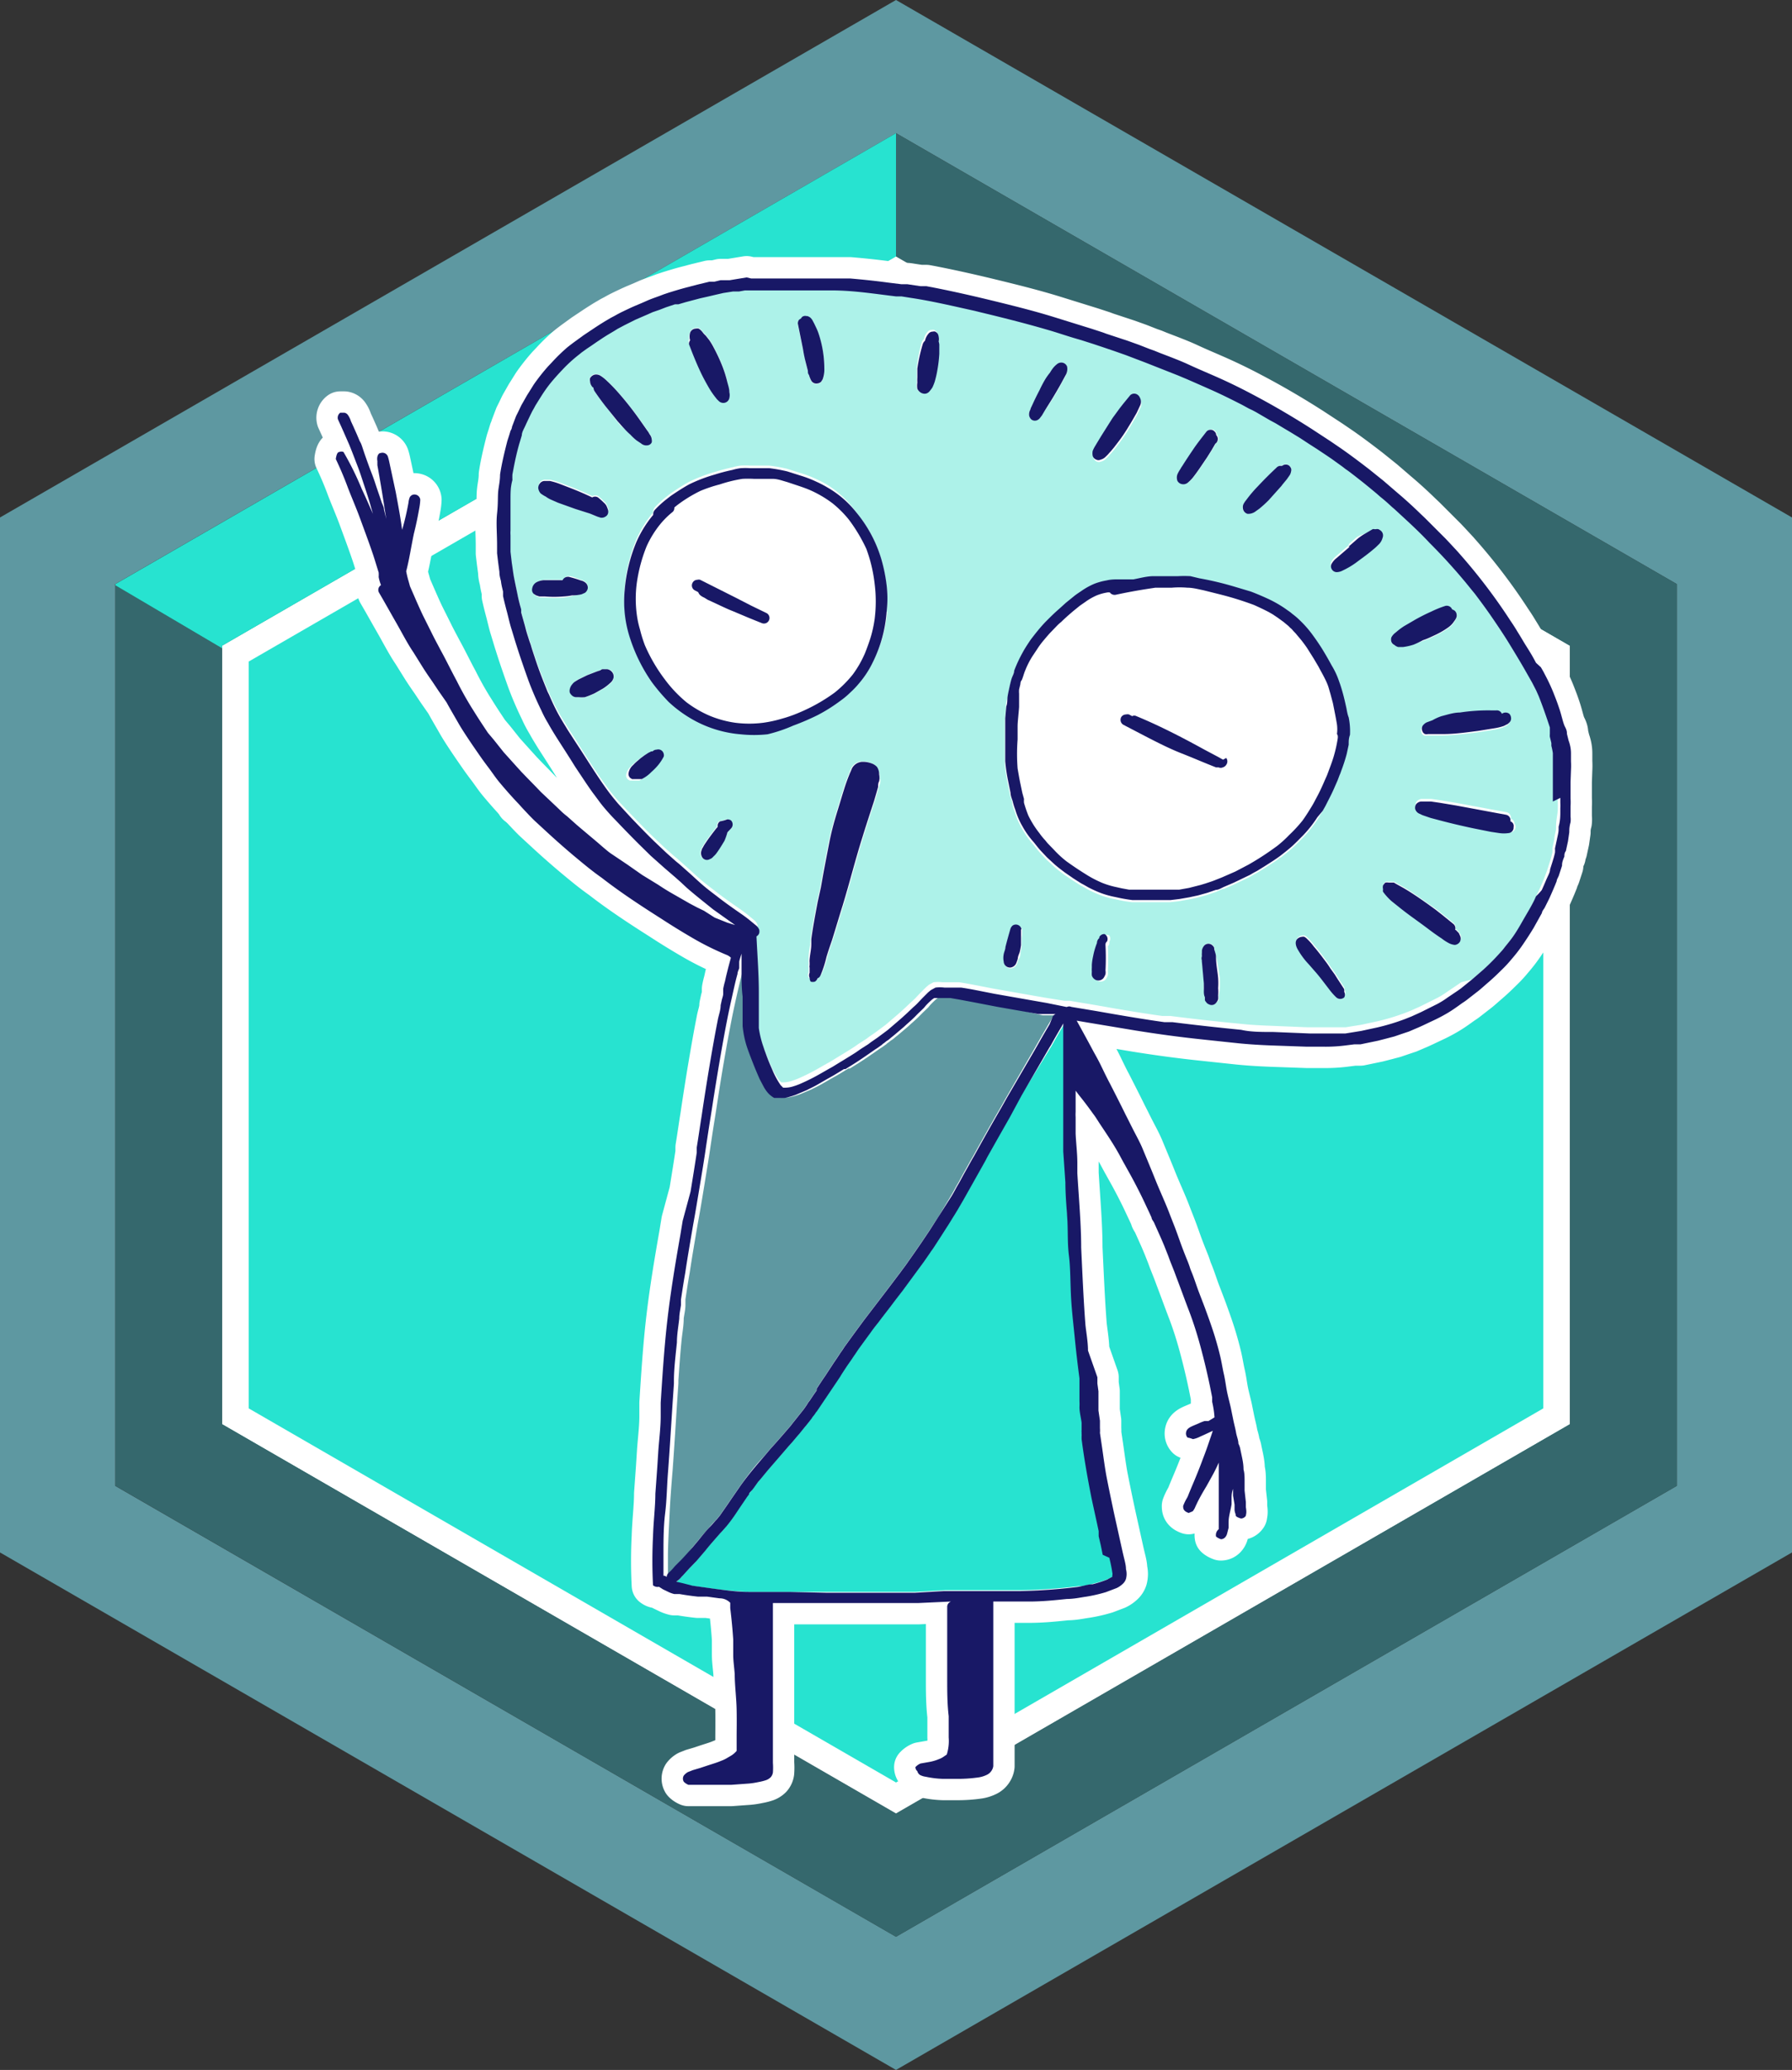 <svg xmlns="http://www.w3.org/2000/svg" viewBox="0 0 84 97"><rect x="0" y="0" width="84" height="97" fill="#333333" stroke="none"/><defs><style>.cls-1{fill:#5e98a1;}.cls-2{fill:#27e3d0;}.cls-3,.cls-6{fill:#fff;}.cls-4{fill:none;}.cls-5{fill:#35686d;}.cls-6{stroke:#fff;stroke-linejoin:round;stroke-width:2px;}.cls-7{fill:#ccc;}.cls-8{fill:#adf2e9;}.cls-9{fill:#181866;}</style></defs><title>Empty State_Inactive</title><g id="Layer_2" data-name="Layer 2"><g id="Empty_State" data-name="Empty State"><path class="cls-1" d="M42,0,0,24.25v48.5L42,97,84,72.75V24.25ZM78.6,69.63,42,90.76,5.4,69.63V27.37L42,6.24,78.6,27.37Z"/><polygon class="cls-2" points="10.41 30.26 10.41 66.74 42 84.98 73.59 66.74 73.59 30.26 42 12.02 10.41 30.26"/><path class="cls-3" d="M42,13.47,72.34,31V66L42,83.53,11.66,66V31L42,13.47M42,12,10.41,30.26V66.74L42,85,73.59,66.74V30.26L42,12Z"/><polygon class="cls-3" points="5.41 27.37 42 6.24 5.41 27.37 5.41 69.63 42 90.76 5.41 69.63 5.41 27.37"/><polygon class="cls-3" points="78.6 27.37 78.6 69.63 42 90.76 78.6 69.63 78.6 27.37 42 6.24 78.6 27.37"/><polygon class="cls-4" points="12.98 31.89 10.41 30.38 10.41 66.74 42 84.98 73.59 66.74 73.59 30.26 42 12.02 42 15.13 12.98 31.89"/><polygon class="cls-5" points="42 6.24 42 12.02 73.59 30.26 73.59 66.74 42 84.98 10.41 66.74 10.41 30.38 5.41 27.43 5.41 69.63 42 90.76 78.6 69.63 78.6 27.37 42 6.24"/><polygon class="cls-2" points="10.41 30.26 42 12.02 42 6.24 5.41 27.37 5.41 27.43 10.41 30.38 10.41 30.26"/><polygon class="cls-6" points="17.73 21.81 17.73 21.81 17.73 21.81 17.73 21.81"/><path class="cls-6" d="M62.52,32.92l-.12-.45c-.06-.19-.12-.38-.19-.56s-.24-.46-.36-.69l-.23-.39-.29-.46c-.09-.14-.19-.27-.29-.4l-.18-.21c-.06-.08-.13-.14-.19-.21a.57.57,0,0,0-.11-.11l-.1-.1-.23-.19-.29-.21-.21-.14-.19-.11q-.34-.18-.69-.33a15,15,0,0,0-1.57-.49l-.8-.2c-.25-.05-.5-.09-.76-.12a4.34,4.34,0,0,0-.72,0l-.38,0-.39,0-.33.05c-.51.08-1,.17-1.52.28a.28.28,0,0,1-.29-.11H52a2.35,2.35,0,0,0-.52.14,2.9,2.9,0,0,0-.54.31l-.26.18c-.13.11-.27.21-.4.33s-.31.27-.46.42a2.09,2.09,0,0,0-.22.2l-.24.25c-.14.14-.26.29-.38.43a3.91,3.91,0,0,0-.3.41l-.22.33a4,4,0,0,0-.33.65c-.07.16-.12.32-.18.48s0,.12-.05.17l-.06.25a1.06,1.06,0,0,0,0,.19l0,.24,0,.19,0,.2c0,.3,0,.61-.07.91s0,.41,0,.61a8.79,8.79,0,0,0,0,1.36c0,.23.08.47.13.71l.09.43.08.29a1.21,1.21,0,0,0,0,.18,5.84,5.84,0,0,0,.2.59,4.45,4.45,0,0,0,.52.83,3.25,3.25,0,0,0,.23.29c.07.07.12.15.19.22l.29.3a4.69,4.69,0,0,0,.57.52c.28.2.56.39.85.57a5.25,5.25,0,0,0,.81.43,3.86,3.86,0,0,0,.66.2l.27.06.33.06c.31,0,.61,0,.92,0h.5l.52,0,.24,0,.18,0,.45-.08.55-.14.23-.07.33-.11.43-.17.64-.28.61-.32a12.92,12.92,0,0,0,1.17-.75l.18-.13a5.47,5.47,0,0,0,.56-.51,6.56,6.56,0,0,0,.62-.67c.17-.23.31-.47.46-.71s.17-.32.26-.48.29-.62.43-.93c0-.13.11-.26.15-.4s.12-.33.17-.5a6.28,6.28,0,0,0,.19-.86c0-.06,0-.12,0-.17a1.7,1.7,0,0,0,0-.45C62.66,33.61,62.59,33.27,62.52,32.92Zm-5.09,3a.28.28,0,0,1-.16.12.24.24,0,0,1-.2,0L57,36c-.54-.21-1.07-.42-1.6-.65s-1.05-.47-1.56-.73L52.6,34a.27.27,0,0,1-.09-.36.27.27,0,0,1,.22-.12h0a.32.32,0,0,1,.14,0l.15.08a.1.1,0,0,1,0,0,.21.21,0,0,1,.2,0c1.09.45,2.13,1,3.17,1.56l.64.34.25.14h0l.06,0A.27.27,0,0,1,57.43,36Z"/><polygon class="cls-6" points="59.87 39.63 59.87 39.64 59.87 39.64 59.87 39.63"/><path class="cls-6" d="M40.61,25.75a7.64,7.64,0,0,0-.82-1.37,5,5,0,0,0-.76-.76,5.26,5.26,0,0,0-1.1-.64c-.24-.1-.49-.18-.73-.26l-.3-.1c-.22-.06-.45-.11-.68-.15l-.3,0-.3,0h-.28a4.87,4.87,0,0,0-.54,0,6.56,6.56,0,0,0-1.06.26,6.78,6.78,0,0,0-.9.3,6.46,6.46,0,0,0-1.13.67l-.11.09a.25.25,0,0,1-.08.21,3.91,3.91,0,0,0-.61.61,4.73,4.73,0,0,0-.61,1,7.29,7.29,0,0,0-.46,1.72,5.64,5.64,0,0,0,0,1.48,4.37,4.37,0,0,0,.15.7,6.28,6.28,0,0,0,.24.69,7.73,7.73,0,0,0,.95,1.62,6,6,0,0,0,1,1.05,5.15,5.15,0,0,0,1.06.62,4.9,4.9,0,0,0,1.23.34,5.14,5.14,0,0,0,1.3,0,5.69,5.69,0,0,0,.84-.18,6.24,6.24,0,0,0,.86-.3,8.13,8.13,0,0,0,1.65-.93,5.38,5.38,0,0,0,.86-.86,5,5,0,0,0,.57-1c.1-.25.19-.5.27-.76A5.69,5.69,0,0,0,41,29a6.5,6.5,0,0,0,0-1.59A7,7,0,0,0,40.61,25.75ZM35.7,29.2l-.3-.12L35.08,29l-.76-.32c-.21-.08-.41-.18-.61-.27l-.34-.16-.2-.09L33,28a.65.65,0,0,1-.18-.15.35.35,0,0,1-.08-.13l-.17-.09a.26.26,0,0,1-.09-.36.25.25,0,0,1,.22-.13.22.22,0,0,1,.13,0l1.65.83.74.37.69.34a.26.26,0,0,1-.2.48Z"/><polygon class="cls-6" points="59.69 39.77 59.69 39.77 59.64 39.81 59.69 39.77"/><path class="cls-6" d="M50.3,50.39l0,0,0,0Z"/><path class="cls-6" d="M50.14,58.92c0-.52,0-1-.07-1.55S50,56.16,50,55.46L49.87,54l0-.46c0-.15,0-.3,0-.45l0-.34v-.15l0-.73c0-.6,0-1.2,0-1.8v-.29c0-.32,0-.63,0-.93l0-.85-.07.13c-.19.32-.35.6-.51.89l-.07.11L47.83,51.4l-.54,1-.54.95-.53.94-.06.12-.24.43-.81,1.44-.28.48-.14.23c-.14.22-.25.41-.37.59l-.23.36-.33.51-.1.15-.06.08-.08.12-.27.39-.86,1.17-.14.19-.34.44-.21.28-.44.57-.15.2c-.12.15-.24.3-.35.46l-.14.19-.43.59-.14.21-.07.1-.12.18-.21.3c-.11.17-.22.33-.32.5l-.14.21-.95,1.41-.05.06a1.33,1.33,0,0,1-.14.19l-.06.09-.1.13-.16.2-.06.07-.25.31-.13.15-.21.25-.18.2-.43.5-.52.6-.38.46-.09.1-.17.24-.09.12c-.06.07-.11.15-.16.22l-.09.12-.36.53-.08.12-.06.09a7.52,7.52,0,0,1-.47.64c-.1.11-.19.22-.29.32l-.28.32c-.14.16-.27.31-.42.5l-.42.49-.33.34-.11.12-.19.21-.06.06a1.1,1.1,0,0,1-.25.23l.3.07h0l.47.07,1,.14c.54.07,1.08.12,1.63.15h.11c.26,0,.56,0,.86,0H37l1.85,0,1,0h.07l.7,0,.63,0h.28l.89,0,.51,0,1.38-.08.75,0h2.85a26.22,26.22,0,0,0,2.66-.19c.27,0,.51-.08.73-.13a5.9,5.9,0,0,0,.68-.22l.24-.13s0-.06,0-.07a.24.24,0,0,0,0-.12c0-.22-.08-.45-.14-.7l0-.09-.09-.44-.1-.43,0-.24c-.12-.54-.23-1-.34-1.57-.18-.91-.34-1.82-.46-2.74,0-.07,0-.11,0-.15a.25.25,0,0,0,0-.08s0-.07,0-.1a.22.22,0,0,1,0-.08l0-.36c0-.24-.07-.49-.1-.73a2.7,2.7,0,0,0,0-.28l0-.19,0-.22,0-.22,0-.27,0-.17c-.08-.6-.15-1.19-.21-1.79s-.11-1.26-.15-1.89S50.17,59.58,50.14,58.92Z"/><path class="cls-6" d="M32.48,72.48l.26-.31c.16-.2.34-.4.51-.6s.22-.24.31-.34.11-.13.17-.2l.41-.59.08-.12.49-.71c.35-.49.74-1,1.08-1.34l.32-.38c.32-.35.63-.71.94-1.07l.06-.08.55-.69.05-.07.09-.13.08-.13.07-.09.14-.21.18-.26,0-.08.29-.44c.1-.14.19-.28.28-.42l.06-.09.17-.26c.11-.16.22-.32.32-.48a2.83,2.83,0,0,0,.17-.25l.42-.58.5-.68,1.17-1.53.31-.41.12-.16.1-.13.05-.07c.11-.15.22-.29.32-.44l.31-.44.31-.45.33-.49.08-.12.12-.19L44,57l.56-.94c.1-.16.19-.34.27-.48l.11-.19.2-.37.13-.23.25-.45.1-.17c.42-.76.84-1.51,1.27-2.25l.27-.48,1.29-2.23.41-.72.3-.51.17-.29a.28.28,0,0,1,.13-.11l-.17,0-.31,0h-.1L47,47.15l-1.14-.22-.64-.12-.41-.07H44.7l-.24,0H44l-.1.07a3.83,3.83,0,0,0-.29.28l-.1.12-.26.25-.07.07c-.15.16-.32.31-.48.45l-.13.12-.46.39-.15.12a1,1,0,0,1-.2.15l-.11.09a.39.39,0,0,0-.1.08l-.21.15-.11.07c-.37.26-.8.56-1.23.82l-.16.1-.07,0-.46.28-.39.22-.38.22c-.17.1-.35.18-.5.26l-.52.22a3.55,3.55,0,0,1-.52.15,2,2,0,0,1-.24,0l-.15,0-.11,0a1.18,1.18,0,0,1-.28-.22,1.61,1.61,0,0,1-.21-.3l-.19-.36c-.11-.25-.21-.49-.31-.74s-.22-.56-.31-.84a4.73,4.73,0,0,1-.18-.91l0-.27,0-.26c0-.07,0-.13,0-.2l0-.65c0-.4,0-.8-.05-1.21l0-.49v-.29c-.05.16-.08.27-.11.39s0,.12,0,.18l0,.11c0,.09-.05.18-.08.27-.08.32-.17.69-.24,1s-.16.72-.23,1.07c-.28,1.42-.51,2.81-.67,3.86h0c-.08.54-.17,1.07-.25,1.6l-.08.53c-.09.63-.2,1.27-.3,1.89s-.2,1.21-.31,1.81c-.13.76-.26,1.51-.37,2.25-.07.39-.13.79-.2,1.25l0,.26c0,.21-.05.42-.08.63,0,.37-.08.75-.11,1.12-.06.6-.1,1.23-.14,1.79v.14l-.06.88c-.06.93-.13,2.08-.21,3.18-.06.72-.11,1.37-.14,2s-.07,1.29-.08,1.94c0,.32,0,.64,0,1a.2.2,0,0,1,.15.06.28.28,0,0,1,.11-.21,2.39,2.39,0,0,0,.22-.23l.06-.07.3-.31Q32.24,72.77,32.48,72.48Z"/><path class="cls-6" d="M73.15,36.7c0-.1,0-.21,0-.32v-.13c0-.1,0-.2,0-.3l0-.15v-.13l0-.15,0-.21,0-.2a3.4,3.4,0,0,0-.07-.34l0-.13-.07-.29a.65.65,0,0,1,0-.13l0-.16,0-.15c-.15-.5-.33-1-.52-1.46L72,32.18l-.19-.37-.33-.58c-.24-.42-.48-.83-.74-1.24s-.52-.82-.8-1.22-.54-.76-.82-1.13L69,27.47l-.3-.37c-.17-.2-.36-.43-.56-.65-.36-.41-.74-.81-1.12-1.19-.53-.54-1.08-1.06-1.63-1.57l-.14-.12c-.17-.16-.35-.32-.54-.47L64.55,23l-.35-.29-.27-.22-.28-.22-.14-.11c-.16-.12-.28-.22-.42-.31L63,21.69l-.5-.36-.22-.15-.48-.32-.39-.25L61,20.36l-.49-.3-.22-.13-.45-.27-.26-.14-.43-.25-.24-.14L58.72,19,58.57,19l-.33-.18c-.49-.25-1-.5-1.49-.72L56.48,18l-.5-.22-.32-.14-.43-.18-1.52-.6-.92-.35-.54-.19-.56-.19-.42-.14-.47-.15-.23-.07c-.45-.14-1-.31-1.5-.46C48,15,47,14.69,46,14.45l-.24-.06c-1-.22-2-.46-3-.61l-.44-.07-.26,0c-1-.12-2-.25-3-.28h-.16l-.65,0H36.57l-.36,0-.51,0-.27,0-.17,0-.38,0-.28.05-.28,0-.45.07-.35.08-.34.08-.4.09-.34.09-.34.09-.34.1-.16,0-.42.14-.31.12-.32.11-.2.09-.6.26-.52.26-.15.08-.17.09-.16.1-.32.19-.19.12-.3.2-.29.2-.18.12-.25.18-.11.09a6.75,6.75,0,0,0-.79.72c-.19.2-.4.43-.6.68a6.79,6.79,0,0,0-.41.59l-.07.11-.18.29-.07.13-.08.14-.07.14-.21.44c-.1.24-.16.39-.21.55l-.12.4c-.1.35-.18.7-.25,1.06l-.07.37a2.34,2.34,0,0,0,0,.26c0,.34-.07.67-.09,1s0,.91,0,1.37a1.52,1.52,0,0,0,0,.22v.15c0,.05,0,.1,0,.15s0,.1,0,.15,0,.24,0,.33l.06.52c0,.25.07.48.11.71s.11.52.16.78.11.47.17.69l0,.14c.07.26.14.52.21.76s.12.4.18.59l.06.17c.07.25.16.5.24.75.15.44.33.91.55,1.45l.07.14c.11.26.23.52.36.77s.28.5.43.74l.09.15.33.51.15.23c.43.7.93,1.48,1.46,2.19.16.21.31.39.44.54l.55.58c.26.27.65.68,1.06,1.08l.57.54.45.4.16.13.53.47c.22.2.41.38.6.54s.41.33.61.48c.38.3.78.58,1.17.85a6.26,6.26,0,0,1,.51.39l.17.14a.5.5,0,0,1,.16.21.38.38,0,0,1,0,.15.26.26,0,0,1-.13.16c0,.89.07,1.74.11,2.6,0,.19,0,.38,0,.56l0,.28c0,.11,0,.22,0,.32v.14c0,.14,0,.27,0,.39a4.51,4.51,0,0,0,.2.84l.07.21.08.22c.07.19.15.39.23.57l.06.14a4,4,0,0,0,.38.7l.12.12a1.33,1.33,0,0,0,.5-.07,2.89,2.89,0,0,0,.39-.15,9.25,9.25,0,0,0,.83-.42l.42-.24.18-.1.26-.16.23-.14.31-.19.27-.17.26-.18.33-.21.16-.12.29-.2.47-.35.14-.12.42-.36c.22-.19.43-.39.64-.59a2.83,2.83,0,0,0,.25-.24l.16-.17.09-.09.19-.19.13-.11.22-.12a1.71,1.71,0,0,1,.42,0l.29,0,.23,0,.26,0c.33.05.68.12,1,.18l.56.11,1.59.28.86.15.93.15c.15,0,.2,0,.25,0l1.2.2c1.12.2,2.13.37,3.13.51h0l.19,0,.19,0c1.1.14,2.18.26,3.22.36.45.05.93.08,1.5.1l1.7.07H62l.77,0,.31,0,.74-.12.74-.16a10.18,10.18,0,0,0,1.32-.4l.3-.12.44-.2.14-.07.62-.31a3.88,3.88,0,0,0,.48-.3l.49-.33.14-.1L69,45.9l.56-.48a10.7,10.7,0,0,0,.82-.83,2.11,2.11,0,0,0,.19-.23c.21-.26.37-.47.51-.68s.33-.54.46-.78.31-.53.43-.78L72,42a2.79,2.79,0,0,0,.15-.3l.09-.2.09-.21c.1-.25.16-.41.21-.56l.06-.19.06-.19.06-.2.05-.2a1.46,1.46,0,0,0,0-.2l.09-.42c0-.16.06-.32.08-.47l0-.13c0-.28.06-.51.08-.74v-.11a2.18,2.18,0,0,0,0-.25V36.7ZM37.46,15l.09-.06a.19.19,0,0,1,.14-.11.18.18,0,0,1,.1,0h.05a.46.46,0,0,1,.14.07.58.58,0,0,1,.1.12l.09.17c.06.13.13.26.18.4a5.16,5.16,0,0,1,.29,1.69,1.32,1.32,0,0,1-.08.52l-.07.11a.3.3,0,0,1-.18.08.27.27,0,0,1-.28-.13,1.28,1.28,0,0,1-.11-.27c0-.06,0-.13-.05-.19l-.12-.47c0-.17-.08-.35-.11-.53l-.24-1.19A.27.27,0,0,1,37.46,15Zm-5.11.56a.29.29,0,0,1,.27-.19.28.28,0,0,1,.13,0,.61.61,0,0,1,.17.15l.07.09.1.1.15.19a2.9,2.9,0,0,1,.2.33,8.34,8.34,0,0,1,.38.8,5.61,5.61,0,0,1,.26.79c0,.18.08.35.11.53a.62.62,0,0,1,0,.27.29.29,0,0,1-.25.23h0a.31.31,0,0,1-.27-.11.63.63,0,0,1-.11-.12,3.8,3.8,0,0,1-.36-.53c-.12-.21-.23-.43-.34-.64s-.19-.42-.28-.63-.19-.47-.28-.71a.25.25,0,0,1,0-.22A.64.64,0,0,1,32.35,15.56Zm-7.07,7.09a.29.29,0,0,1,.1-.12.29.29,0,0,1,.2-.05h.07l.14,0a3.19,3.19,0,0,1,.44.13l.44.17c.37.14.74.3,1.1.47a.26.26,0,0,1,.27,0h0a3.08,3.08,0,0,1,.27.24.53.53,0,0,1,.12.14,1.22,1.22,0,0,1,.07.17.3.3,0,0,1,0,.23.25.25,0,0,1-.11.12.33.33,0,0,1-.22.05L28,24.21l-.34-.14L27,23.85l-.81-.29-.32-.14a1.35,1.35,0,0,1-.26-.15,1.51,1.51,0,0,1-.23-.21.47.47,0,0,1-.11-.25A.29.29,0,0,1,25.28,22.65ZM26.46,28a5.29,5.29,0,0,1-.89,0l-.25,0-.15-.05-.11-.07,0,0A.26.26,0,0,1,25,27.7a.29.29,0,0,1,0-.16.4.4,0,0,1,.19-.27.83.83,0,0,1,.34-.1l.2,0h.37c.11,0,.21,0,.32,0A.28.28,0,0,1,26.6,27h.06c.19,0,.37.1.56.17a.49.49,0,0,1,.23.11.3.3,0,0,1,.1.27.34.34,0,0,1-.13.2l-.16.07a1.89,1.89,0,0,1-.41.1A2.6,2.6,0,0,1,26.46,28Zm2.18,4a2.33,2.33,0,0,1-.35.27l-.39.22a4.22,4.22,0,0,1-.45.18,1.54,1.54,0,0,1-.3,0l-.13,0a.3.3,0,0,1-.18-.08.41.41,0,0,1-.1-.13.34.34,0,0,1,0-.17.51.51,0,0,1,.12-.23.47.47,0,0,1,.1-.1L27,31.9l.1-.06.41-.2.44-.17.18-.06a.15.15,0,0,1,.13-.05h.18a.36.36,0,0,1,.23.08.33.33,0,0,1,.1.3A.45.45,0,0,1,28.64,32Zm.3-12.24L28.36,19c-.17-.22-.34-.45-.5-.69a.3.3,0,0,1-.05-.16.2.2,0,0,1-.09-.09.38.38,0,0,1-.07-.21.29.29,0,0,1,0-.15.35.35,0,0,1,.1-.11.3.3,0,0,1,.18-.06.39.39,0,0,1,.21.06,1.76,1.76,0,0,1,.3.24,7.4,7.4,0,0,1,.55.57,15,15,0,0,1,1.05,1.33l.26.37.1.14.05.09a.46.46,0,0,1,.1.24.32.32,0,0,1,0,.14.24.24,0,0,1-.15.13.38.38,0,0,1-.35-.08l-.21-.14a2.52,2.52,0,0,1-.3-.27,3,3,0,0,1-.31-.31C29.13,20,29,19.85,28.94,19.74ZM31,35.53a2.35,2.35,0,0,1-.24.37,2.81,2.81,0,0,1-.34.35,1.63,1.63,0,0,1-.45.33l-.15,0-.09,0h-.12l-.09,0-.08-.05a.25.25,0,0,1-.09-.2.64.64,0,0,1,.22-.41,1.8,1.8,0,0,1,.2-.19h0l.15-.13.19-.14.17-.11.14-.07h0l.06,0,0,0h0a.27.27,0,0,1,.19-.08.26.26,0,0,1,.26.26A.23.23,0,0,1,31,35.53Zm3.27,3.3L34.1,39a3.29,3.29,0,0,1-.17.39c-.12.2-.24.4-.38.59a.86.86,0,0,1-.13.14.52.52,0,0,1-.11.1l-.11.05a.26.26,0,0,1-.34-.16.34.34,0,0,1,0-.28.31.31,0,0,1,.06-.13,1.32,1.32,0,0,1,.12-.2c.15-.23.32-.45.49-.67l.08-.09s0-.06,0-.09a.26.26,0,0,1,.11-.17,1.66,1.66,0,0,0,.33-.09.27.27,0,0,1,.17.06A.27.27,0,0,1,34.27,38.83Zm7-2.3c0,.09,0,.18-.05.27l-.07.25-.12.41c-.18.55-.36,1.1-.53,1.65-.34,1.07-.61,2.16-.94,3.24-.17.54-.33,1.09-.5,1.63-.09.26-.18.52-.26.79a5.19,5.19,0,0,1-.25.79.51.51,0,0,1-.09.16l-.08.05a.29.29,0,0,1-.12.15.34.34,0,0,1-.2,0,.38.38,0,0,1-.16-.12.27.27,0,0,1,0-.23h0c0-.08,0-.16,0-.24a.24.24,0,0,1,0-.12l0-.12a.76.76,0,0,1,0-.15c0-.24.05-.48.08-.72L38,44h0v0c.08-.59.19-1.17.3-1.75l.15-.68.09-.51c.1-.55.2-1.08.31-1.62s.25-1.05.41-1.56c.09-.29.17-.57.26-.85a8.22,8.22,0,0,1,.3-.83h0l0,.07,0-.08h0l.09-.21a.58.58,0,0,1,.47-.3h.06a1.18,1.18,0,0,1,.45.1.67.67,0,0,1,.19.14.61.61,0,0,1,.13.27A.86.86,0,0,1,41.24,36.53ZM38,44.4l0-.14v0Zm3.59-15.73A6.34,6.34,0,0,1,40.92,31a4.53,4.53,0,0,1-.65,1,4,4,0,0,1-.4.42,3.8,3.8,0,0,1-.49.41,7.69,7.69,0,0,1-1.05.66,11.5,11.5,0,0,1-1.14.49,7.16,7.16,0,0,1-1.21.31,6,6,0,0,1-1.27,0,5.47,5.47,0,0,1-2.36-.76,5.89,5.89,0,0,1-1-.75,9,9,0,0,1-.8-.94,7.76,7.76,0,0,1-1-2,5.54,5.54,0,0,1-.27-2.29,7.47,7.47,0,0,1,.55-2.27,5.27,5.27,0,0,1,.54-.95,3.92,3.92,0,0,1,.25-.32.32.32,0,0,1,.07-.23,4.77,4.77,0,0,1,.52-.48l.23-.18c.28-.19.57-.38.86-.54a7.25,7.25,0,0,1,1.2-.46,8.67,8.67,0,0,1,.84-.22,2.33,2.33,0,0,1,.38-.08,3.24,3.24,0,0,1,.44,0h.68l.22,0a7.35,7.35,0,0,1,.84.15l.6.19a5.4,5.4,0,0,1,.76.29,5.12,5.12,0,0,1,.52.27A4.7,4.7,0,0,1,40.13,24a6.18,6.18,0,0,1,1.17,2.17,7.59,7.59,0,0,1,.25,1.26A5.22,5.22,0,0,1,41.56,28.67ZM44,16.56a6.31,6.31,0,0,1-.09.76,5,5,0,0,1-.12.53,2.33,2.33,0,0,1-.11.28,1.49,1.49,0,0,1-.15.2.31.31,0,0,1-.14.09.29.29,0,0,1-.16,0,.37.37,0,0,1-.14-.07.44.44,0,0,1-.12-.15.92.92,0,0,1,0-.29,1.93,1.93,0,0,1,0-.24c0-.14,0-.28,0-.42a8.06,8.06,0,0,1,.23-1.19.34.34,0,0,1,.11-.17.73.73,0,0,1,.17-.34.25.25,0,0,1,.2-.09.2.2,0,0,1,.11,0,.44.44,0,0,1,.11.09.38.38,0,0,1,.05.15v0A.51.51,0,0,1,44,16a1,1,0,0,1,0,.17C44,16.27,44,16.42,44,16.56Zm25.83,16.8h.27a.25.25,0,0,1,.26.16.29.29,0,0,1,.35,0,.3.3,0,0,1,.08.18.26.26,0,0,1-.07.22.73.73,0,0,1-.09.08l-.18.09a2.48,2.48,0,0,1-.39.1l-.81.13c-.55.07-1.09.13-1.64.15h-.71a.37.37,0,0,1-.14,0,.22.22,0,0,1-.13-.15.26.26,0,0,1,.07-.3.45.45,0,0,1,.14-.1l0,0,.27-.1a2.29,2.29,0,0,1,.37-.12c.28-.07.57-.12.86-.17A8.72,8.72,0,0,1,69.82,33.36Zm-4.6-3.46a.67.67,0,0,1,.19-.22l.12-.1a3.06,3.06,0,0,1,.29-.21l.55-.32q.36-.19.72-.36a5,5,0,0,1,.64-.26.27.27,0,0,1,.34.16h0a.34.34,0,0,1,.12.06.28.28,0,0,1,.09.17c0,.16-.09.28-.17.4a1.1,1.1,0,0,1-.25.23,3.76,3.76,0,0,1-.55.32l-.3.14a2.85,2.85,0,0,1-.31.12,3.81,3.81,0,0,1-.44.15,2.68,2.68,0,0,1-.49.11l-.23,0a.44.44,0,0,1-.19-.07.26.26,0,0,1-.14-.15A.35.35,0,0,1,65.22,29.9Zm-6.93-6.27a1.19,1.19,0,0,1,.09-.15l.07-.09a6,6,0,0,1,.52-.61q.42-.45.87-.87a.26.26,0,0,1,.17-.09h.08a.27.27,0,0,1,.17-.06.25.25,0,0,1,.17.06.42.42,0,0,1,.08.12.23.23,0,0,1,0,.14.49.49,0,0,1-.06.17h0l-.14.2c-.08.1-.17.2-.25.31l-.6.67a5.66,5.66,0,0,1-.44.4l-.21.15a.58.58,0,0,1-.34.09.3.3,0,0,1-.22-.19A.39.39,0,0,1,58.29,23.63Zm-3.08-1.42a1.57,1.57,0,0,1,.14-.25,1.4,1.4,0,0,1,.1-.16c.17-.27.34-.53.52-.79s.4-.54.6-.8a.25.25,0,0,1,.2-.09.22.22,0,0,1,.17.07.23.23,0,0,1,.09.18.25.25,0,0,1,.07.23.25.25,0,0,1-.11.17l0,0-.18.31-.22.35c-.22.32-.43.65-.67.95a1.89,1.89,0,0,1-.2.2.33.33,0,0,1-.28.09.3.3,0,0,1-.24-.18A.45.45,0,0,1,55.21,22.21ZM51.35,21l.12-.2.17-.28.41-.65c.06-.09.11-.18.18-.27l.27-.37.18-.23.32-.39a.27.27,0,0,1,.37,0,.28.28,0,0,1,.08.11.41.41,0,0,1,0,.4l-.15.32c-.12.21-.24.42-.37.63a7.57,7.57,0,0,1-.44.66l-.26.34c-.07.08-.13.16-.2.23a1.62,1.62,0,0,1-.18.19.49.49,0,0,1-.24.14.23.23,0,0,1-.2,0,.27.27,0,0,1-.14-.14.6.6,0,0,1,0-.23A1.51,1.51,0,0,1,51.35,21Zm-3.06-1.76a.5.5,0,0,1,.05-.13l.12-.26c.08-.17.17-.35.26-.52a5.36,5.36,0,0,1,.28-.53,3.06,3.06,0,0,1,.21-.29h0a1.63,1.63,0,0,1,.11-.17,1.1,1.1,0,0,1,.21-.22.32.32,0,0,1,.21-.08.29.29,0,0,1,.27.19.57.57,0,0,1-.08.42l-.2.37h0q-.19.36-.42.72l-.2.32L49,19.2l-.15.25-.07.09a.37.37,0,0,1-.13.12.27.27,0,0,1-.26,0,.22.22,0,0,1-.1-.09.29.29,0,0,1-.05-.13A.45.45,0,0,1,48.29,19.19ZM47.89,44c0,.11,0,.22,0,.33a3,3,0,0,1-.06.32c0,.1,0,.21-.09.31a2.09,2.09,0,0,1-.08.23.34.34,0,0,1-.26.19.29.29,0,0,1-.22-.07.28.28,0,0,1-.1-.2.87.87,0,0,1,0-.36c0-.11.05-.22.08-.33.07-.28.15-.56.23-.84a.34.34,0,0,1,.11-.17.27.27,0,0,1,.41.16s0,0,0,.06,0,.11,0,.17S47.89,43.89,47.89,44Zm4.11.17c0,.06,0,.11-.07.17a11.72,11.72,0,0,1,0,1.19.51.51,0,0,1,0,.17.76.76,0,0,1-.09.18.31.31,0,0,1-.37.09.34.34,0,0,1-.18-.21.85.85,0,0,1,0-.17,1.27,1.27,0,0,1,0-.2v-.07h0v-.06a2.57,2.57,0,0,1,.06-.4,3.38,3.38,0,0,1,.18-.62h0a.3.3,0,0,1,.11-.23l0-.05a.27.27,0,0,1,.35-.13A.26.26,0,0,1,52,44.13Zm5.13,2.51a1.16,1.16,0,0,1,0,.18A.48.48,0,0,1,57,47a.26.26,0,0,1-.31.06.29.29,0,0,1-.15-.12.22.22,0,0,1-.05-.08l0-.14c0-.1,0-.21-.05-.31s0-.23,0-.34l-.09-1a.15.15,0,0,1,0-.07.28.28,0,0,1,0-.2.88.88,0,0,1,0-.17l0-.1a.46.46,0,0,1,.12-.24.27.27,0,0,1,.37,0,.3.3,0,0,1,.09.13s0,0,0,.06.06.23.08.35c.07.33.12.66.17,1a3.88,3.88,0,0,1,0,.48A2,2,0,0,1,57.13,46.64Zm5.9,0a.28.28,0,0,1-.37,0,2.89,2.89,0,0,1-.29-.32l-.23-.3c-.16-.21-.32-.42-.5-.62l-.27-.31a3.46,3.46,0,0,1-.49-.65c-.09-.17-.19-.44,0-.58a.35.35,0,0,1,.17-.06.23.23,0,0,1,.11,0,.49.49,0,0,1,.14.11,2.43,2.43,0,0,1,.3.34c.2.23.38.47.56.71a3.62,3.62,0,0,1,.22.32l.21.29c.14.23.29.45.43.67a.36.36,0,0,1,0,.09A.27.27,0,0,1,63,46.69Zm.16-11.79-.09.42a8,8,0,0,1-.27.83,1.34,1.34,0,0,1-.07.18l-.09.24-.18.41c-.12.27-.26.53-.39.79L62,38l-.23.38a5.59,5.59,0,0,1-.68.86c-.17.17-.34.35-.52.51s-.35.29-.53.43h0l-.11.08h0L60,40.2h0c-.24.18-.5.34-.75.5l-.34.21-.17.09-.17.1-.75.36-.44.19c-.13,0-.26.11-.4.15l-.41.14-.43.12-.42.09-.46.08-.42.05-.51,0h-.44c-.28,0-.55,0-.82,0a7.27,7.27,0,0,1-.79-.14,4.25,4.25,0,0,1-.72-.2,5.86,5.86,0,0,1-.57-.26l-.19-.11-.15-.08-.36-.23L49.9,41c-.16-.12-.32-.24-.47-.37h0l-.37-.34-.32-.34-.11-.13-.19-.24a4,4,0,0,1-.54-.76,3.51,3.51,0,0,1-.33-.77,2.91,2.91,0,0,1-.12-.39c0-.13-.07-.26-.1-.39l-.11-.54a7.77,7.77,0,0,1-.14-.95c0-.2,0-.39,0-.59s0-.41,0-.62,0-.53,0-.8l.05-.56c0-.15,0-.3.06-.45s.05-.28.08-.41.06-.28.1-.41.09-.27.13-.4a6.4,6.4,0,0,1,.39-.84c.09-.17.2-.33.3-.49s.17-.23.25-.34.37-.45.57-.66.38-.38.59-.56l.32-.29.37-.3c.12-.1.25-.18.38-.27a3.28,3.28,0,0,1,.58-.32,2.94,2.94,0,0,1,.58-.16c.2,0,.4,0,.6-.05l.58,0h.08c.32-.06.63-.11.95-.15l.42,0,.43,0h.29a5.63,5.63,0,0,1,.58,0l.42.07a15,15,0,0,1,1.64.39l.77.23c.29.11.57.23.85.36a5.59,5.59,0,0,1,.75.43l.14.1a1.66,1.66,0,0,1,.21.16,3,3,0,0,1,.33.28,5.09,5.09,0,0,1,.58.65c.17.23.33.46.48.7s.31.52.45.78a3.65,3.65,0,0,1,.35.75c0,.14.1.28.14.43s.14.54.2.81,0,.3.08.45a3.24,3.24,0,0,1,.06.82C63.23,34.59,63.22,34.74,63.19,34.9Zm1.06-9.15c-.22.18-.46.35-.7.53a3.76,3.76,0,0,1-.61.36.65.65,0,0,1-.26.08.27.27,0,0,1-.26-.13.26.26,0,0,1,0-.28.87.87,0,0,1,.2-.23l.64-.55-.06,0,.4-.35A2.48,2.48,0,0,1,64,25l.36-.16a.15.15,0,0,1,.09,0h.06a.28.28,0,0,1,.13,0l.08.05a.29.29,0,0,1,.1.26.68.68,0,0,1-.21.34C64.49,25.55,64.37,25.65,64.25,25.75Zm4.2,18.34a.31.31,0,0,1-.25.16.78.78,0,0,1-.25-.07,2.21,2.21,0,0,1-.36-.23c-.23-.15-.45-.31-.66-.47-.45-.32-.91-.63-1.34-1l-.35-.28a2.79,2.79,0,0,1-.4-.44l0,0a.28.28,0,0,1,0-.12.37.37,0,0,1,0-.18.69.69,0,0,1,.11-.13.49.49,0,0,1,.16,0h0l.11,0,.13,0,.1.06.36.2c.52.31,1,.68,1.48,1l.32.25.53.43a.26.26,0,0,1,.08.27.16.16,0,0,1,.08.06l.09.09.06.1A.32.32,0,0,1,68.45,44.09ZM70.73,39a1.56,1.56,0,0,1-.43,0l-.4-.06-.8-.16c-.57-.12-1.12-.25-1.68-.4l-.34-.09-.38-.13L66.53,38a.34.34,0,0,1-.17-.2.29.29,0,0,1,0-.13.25.25,0,0,1,.11-.17.39.39,0,0,1,.15-.06h.26l.22,0,.41.06.78.13,1.83.34.49.09a.26.26,0,0,1,.21.31.06.06,0,0,1,0,0,.23.23,0,0,1,.17.22A.26.26,0,0,1,70.73,39Z"/><path class="cls-6" d="M41.11,35.94a.67.67,0,0,0-.19-.14,1.18,1.18,0,0,0-.45-.1h-.06a.58.58,0,0,0-.47.3l-.09.21h0a8.22,8.22,0,0,0-.3.83c-.09.28-.17.56-.26.85-.16.51-.3,1-.41,1.56s-.21,1.07-.31,1.62l-.09.51-.15.68c-.11.58-.22,1.16-.3,1.75l0,.23c0,.24-.06.48-.08.72a.76.76,0,0,0,0,.15l0,.12a.24.24,0,0,0,0,.12c0,.08,0,.16,0,.24h0a.27.27,0,0,0,0,.23A.38.38,0,0,0,38,46a.34.34,0,0,0,.2,0,.29.29,0,0,0,.12-.15l.08-.05a.51.51,0,0,0,.09-.16,5.19,5.19,0,0,0,.25-.79c.08-.27.17-.53.26-.79.17-.54.33-1.09.5-1.63.33-1.08.6-2.17.94-3.24.17-.55.35-1.1.53-1.65l.12-.41.07-.25c0-.09,0-.18.05-.27a.86.86,0,0,0,0-.32A.61.61,0,0,0,41.11,35.94Z"/><polygon class="cls-6" points="38.02 44.02 38.02 44.02 38.03 43.95 38.02 44.02"/><polygon class="cls-6" points="39.84 36.22 39.84 36.22 39.84 36.22 39.84 36.22"/><polygon class="cls-6" points="37.99 44.26 37.97 44.4 37.99 44.24 37.99 44.26"/><polygon class="cls-6" points="60.01 40.18 60.01 40.18 60.01 40.18 60.01 40.18"/><polygon class="cls-6" points="59.98 40.2 59.9 40.27 59.9 40.27 60 40.19 59.99 40.19 59.98 40.2"/><path class="cls-6" d="M41.3,26.16A6.18,6.18,0,0,0,40.13,24a4.7,4.7,0,0,0-1.35-1.16,5.12,5.12,0,0,0-.52-.27,5.4,5.4,0,0,0-.76-.29l-.6-.19a7.35,7.35,0,0,0-.84-.15l-.22,0h-.68a3.24,3.24,0,0,0-.44,0,2.33,2.33,0,0,0-.38.08,8.67,8.67,0,0,0-.84.22,7.25,7.25,0,0,0-1.2.46c-.29.16-.58.35-.86.54l-.23.18a4.77,4.77,0,0,0-.52.48.32.32,0,0,0-.07.23,3.92,3.92,0,0,0-.25.32,5.27,5.27,0,0,0-.54.95,7.47,7.47,0,0,0-.55,2.27,5.54,5.54,0,0,0,.27,2.29,7.76,7.76,0,0,0,1,2,9,9,0,0,0,.8.94,5.89,5.89,0,0,0,1,.75,5.47,5.47,0,0,0,2.36.76,6,6,0,0,0,1.27,0A7.16,7.16,0,0,0,37.19,34a11.5,11.5,0,0,0,1.14-.49,7.69,7.69,0,0,0,1.05-.66,3.8,3.8,0,0,0,.49-.41,4,4,0,0,0,.4-.42,4.53,4.53,0,0,0,.65-1,6.34,6.34,0,0,0,.64-2.35,5.22,5.22,0,0,0,0-1.25A7.59,7.59,0,0,0,41.3,26.16ZM41,29a5.69,5.69,0,0,1-.18.84c-.08.26-.17.51-.27.76a5,5,0,0,1-.57,1,5.38,5.38,0,0,1-.86.86,8.13,8.13,0,0,1-1.65.93,6.24,6.24,0,0,1-.86.3,5.69,5.69,0,0,1-.84.18,5.14,5.14,0,0,1-1.3,0,4.9,4.9,0,0,1-1.23-.34,5.15,5.15,0,0,1-1.06-.62,6,6,0,0,1-1-1.05,7.73,7.73,0,0,1-.95-1.62A6.28,6.28,0,0,1,30,29.5a4.37,4.37,0,0,1-.15-.7,5.64,5.64,0,0,1,0-1.48,7.29,7.29,0,0,1,.46-1.72,4.73,4.73,0,0,1,.61-1,3.91,3.91,0,0,1,.61-.61.25.25,0,0,0,.08-.21l.11-.09A6.46,6.46,0,0,1,32.84,23a6.78,6.78,0,0,1,.9-.3,6.56,6.56,0,0,1,1.06-.26,4.87,4.87,0,0,1,.54,0h.28l.3,0,.3,0c.23,0,.46.09.68.15l.3.1c.24.08.49.16.73.26a5.26,5.26,0,0,1,1.1.64,5,5,0,0,1,.76.76,7.64,7.64,0,0,1,.82,1.37A7,7,0,0,1,41,27.37,6.5,6.5,0,0,1,41,29Z"/><path class="cls-6" d="M63.11,33.17c-.06-.27-.12-.54-.2-.81s-.09-.29-.14-.43a3.65,3.65,0,0,0-.35-.75q-.21-.39-.45-.78c-.15-.24-.31-.47-.48-.7a5.09,5.09,0,0,0-.58-.65,3,3,0,0,0-.33-.28,1.66,1.66,0,0,0-.21-.16l-.14-.1a5.59,5.59,0,0,0-.75-.43c-.28-.13-.56-.25-.85-.36l-.77-.23a15,15,0,0,0-1.64-.39L55.8,27a5.63,5.63,0,0,0-.58,0h-.29l-.43,0-.42,0c-.32,0-.63.09-.95.15h-.08l-.58,0c-.2,0-.4,0-.6.05a2.94,2.94,0,0,0-.58.16,3.28,3.28,0,0,0-.58.32c-.13.09-.26.17-.38.27l-.37.3-.32.29c-.21.18-.4.37-.59.56s-.39.43-.57.66-.17.22-.25.34-.21.32-.3.49a6.4,6.4,0,0,0-.39.84c0,.13-.09.26-.13.4s-.07.27-.1.41-.06.27-.08.41,0,.3-.06.45l-.05.56c0,.27,0,.53,0,.8s0,.42,0,.62,0,.39,0,.59a7.77,7.77,0,0,0,.14.95l.11.54c0,.13.06.26.1.39a2.91,2.91,0,0,0,.12.39,3.51,3.51,0,0,0,.33.77,4,4,0,0,0,.54.76l.19.24.11.13.32.34.37.34h0c.15.13.31.25.47.37l.39.27.36.23.15.08.19.11a5.86,5.86,0,0,0,.57.26,4.25,4.25,0,0,0,.72.2,7.27,7.27,0,0,0,.79.14c.27,0,.54,0,.82,0h.44l.51,0,.42-.05.46-.08.42-.09.43-.12.41-.14c.14,0,.27-.1.4-.15l.44-.19.75-.36.17-.1.17-.09.34-.21c.25-.16.51-.32.75-.5h0c.18-.14.36-.28.53-.43s.35-.34.52-.51a5.59,5.59,0,0,0,.68-.86L62,38l.13-.23c.13-.26.27-.52.39-.79l.18-.41.09-.24a1.34,1.34,0,0,0,.07-.18,8,8,0,0,0,.27-.83l.09-.42c0-.16,0-.31.06-.46a3.24,3.24,0,0,0-.06-.82C63.16,33.47,63.14,33.32,63.11,33.17Zm-.4,1.41a6.28,6.28,0,0,1-.19.86c-.05.17-.11.34-.17.5s-.1.27-.15.4c-.14.31-.27.63-.43.93s-.17.33-.26.48-.29.48-.46.71a6.56,6.56,0,0,1-.62.67,5.47,5.47,0,0,1-.56.51h0l-.18.13h0l0,0,0,0a12.92,12.92,0,0,1-1.17.75l-.61.32-.64.28-.43.17-.33.11-.23.07-.55.14-.45.08-.18,0-.24,0-.52,0h-.5c-.31,0-.61,0-.92,0l-.33-.06-.27-.06a3.86,3.86,0,0,1-.66-.2,5.25,5.25,0,0,1-.81-.43c-.29-.18-.57-.37-.85-.57a4.69,4.69,0,0,1-.57-.52l-.29-.3c-.07-.07-.12-.15-.19-.22a3.25,3.25,0,0,1-.23-.29,4.45,4.45,0,0,1-.52-.83,5.84,5.84,0,0,1-.2-.59,1.21,1.21,0,0,1,0-.18l-.08-.29-.09-.43c-.05-.24-.09-.48-.13-.71a8.79,8.79,0,0,1,0-1.36c0-.2,0-.4,0-.61s.05-.61.07-.91l0-.2,0-.19,0-.24a1.06,1.06,0,0,1,0-.19l.06-.25s0-.11.05-.17.11-.32.18-.48a4,4,0,0,1,.33-.65l.22-.33a3.91,3.91,0,0,1,.3-.41c.12-.14.24-.29.38-.43l.24-.25a2.09,2.09,0,0,1,.22-.2c.15-.15.31-.29.46-.42s.27-.22.4-.33l.26-.18a2.9,2.9,0,0,1,.54-.31,2.35,2.35,0,0,1,.52-.14h.09a.28.28,0,0,0,.29.11c.51-.11,1-.2,1.52-.28l.33-.05.39,0,.38,0a4.34,4.34,0,0,1,.72,0c.26,0,.51.07.76.12l.8.2a15,15,0,0,1,1.57.49q.34.15.69.33l.19.11.21.14.29.21.23.19.1.1a.57.57,0,0,1,.11.11c.06.07.13.13.19.21L61,30c.1.13.2.26.29.4l.29.46.23.39c.12.23.25.45.36.69s.13.37.19.56l.12.45c.07.35.14.69.19,1a1.7,1.7,0,0,1,0,.45C62.72,34.46,62.71,34.52,62.71,34.58Z"/><polygon class="cls-6" points="60 40.19 60.01 40.18 60 40.19 60 40.19"/><polygon class="cls-6" points="60 40.19 60.01 40.18 60.01 40.18 59.99 40.19 60 40.19"/><path class="cls-6" d="M57.33,35.6h0l-.25-.14-.64-.34c-1-.55-2.08-1.11-3.17-1.56a.21.21,0,0,0-.2,0,.1.1,0,0,0,0,0l-.15-.08a.32.32,0,0,0-.14,0h0a.27.27,0,0,0-.22.12.27.27,0,0,0,.09.36l1.19.62c.51.26,1,.51,1.56.73s1.06.44,1.6.65l.12,0a.24.24,0,0,0,.2,0,.28.28,0,0,0,.16-.12.27.27,0,0,0,0-.32Z"/><polygon class="cls-6" points="39.85 36.21 39.84 36.22 39.85 36.21 39.85 36.21"/><polygon class="cls-6" points="39.81 36.3 39.84 36.23 39.84 36.22 39.84 36.22 39.81 36.3"/><path class="cls-6" d="M35.21,28.38,34.47,28l-1.65-.83a.22.22,0,0,0-.13,0,.25.25,0,0,0-.22.13.26.26,0,0,0,.09.36l.17.09a.35.35,0,0,0,.08.13A.65.65,0,0,0,33,28l.18.11.2.09.34.16c.2.09.4.19.61.27l.76.32.32.13.3.12a.26.26,0,0,0,.2-.48Z"/><polygon class="cls-6" points="39.84 36.22 39.84 36.22 39.84 36.22 39.85 36.21 39.84 36.22"/><path class="cls-6" d="M73.64,36.08a3.52,3.52,0,0,0,0-.4c0-.12,0-.24,0-.35s0-.32-.11-.62l-.08-.32c0-.08,0-.16-.09-.33s-.15-.5-.26-.83-.15-.43-.28-.76a8.37,8.37,0,0,0-.35-.76l-.12-.23-.12-.21L72,31.06c-.13-.25-.24-.44-.43-.74s-.22-.37-.44-.72c-.1-.17-.21-.34-.32-.5A26.47,26.47,0,0,0,68.46,26l-.14-.16-.39-.42-.17-.18-.45-.45-.14-.14-.38-.38-.19-.18c-.36-.35-.72-.68-1.1-1l-.65-.56L64.19,22c-.44-.34-.89-.68-1.35-1l-.47-.32-.87-.57c-.92-.59-1.86-1.14-2.83-1.65-.49-.26-1-.51-1.49-.73s-1-.43-1.45-.64-1-.41-1.41-.57l-.22-.09-.2-.07-.51-.2-.53-.19-1-.33-.16-.06-.52-.17-1.77-.55c-1-.31-2.06-.57-3.13-.83-.79-.19-1.59-.37-2.39-.53l-.47-.09-.28,0-.6-.09-.28,0-.65-.08c-.59-.08-1.18-.14-1.76-.19l-.48,0-.25,0h-.23l-.54,0H36.61l-.3,0H36l-.26,0-.27,0-.26,0L35,13l-.79.13-.22,0-.21,0-.29.07-.23,0-.58.14-.61.16-.18.05-.27.08-.26.08-.24.08-.21.08c-.19.07-.4.14-.6.23l-.25.11-.31.13-.18.08-.17.08c-.19.09-.38.18-.57.29l-.19.1-.29.17-.24.15-.17.11-.24.16-.33.22c-.23.17-.52.37-.78.58a8.59,8.59,0,0,0-.72.7l-.18.19a9.16,9.16,0,0,0-.67.85l-.25.4c-.08.12-.13.22-.24.41s-.09.16-.13.24l-.1.21-.11.22L24,20s0,.08-.07.19l-.06.2c-.05.16-.09.27-.1.32-.12.47-.25,1-.33,1.53,0,.32-.07.57-.09.82s0,.54-.05,1,0,.92,0,1.51c0,.1,0,.2,0,.36l.05.42.06.45c0,.08,0,.17.07.42a2.93,2.93,0,0,0,.05.29l.05.21,0,.21c.05.23.11.47.18.73s.12.51.21.8.15.5.23.75c.16.51.33,1,.51,1.51s.41,1.05.66,1.56a5.14,5.14,0,0,0,.32.61c.12.22.25.43.38.64.3.47.6.93.89,1.4l.52.78c.11.16.23.34.36.51s.31.43.49.64.34.39.52.57c.36.38.72.75,1.09,1.12l.56.55.64.57.5.43.26.23.3.28c.39.34.8.66,1.22,1l.8.57.24.17-.36-.11-.6-.24L33,42.68l-.33-.16-.34-.18-.82-.47c-.23-.13-.45-.27-.66-.41L30.1,41l-.7-.49L28.64,40c-.12-.08-.23-.18-.34-.27L28,39.47l-.76-.64-.2-.17-.46-.41a3,3,0,0,1-.27-.23l-.24-.23-.72-.68-.21-.22-.44-.45-.26-.27-.2-.22-.63-.7-.47-.59-.27-.32c-.22-.33-.44-.66-.65-1a15.46,15.46,0,0,1-.81-1.43c-.26-.48-.51-1-.76-1.45-.14-.27-.29-.54-.42-.81l-.4-.8c-.12-.25-.23-.5-.34-.75l-.27-.62-.07-.25a4.46,4.46,0,0,1-.11-.46c.14-.53.22-1.08.36-1.76.1-.39.18-.78.25-1.18a2.7,2.7,0,0,0,.05-.41.27.27,0,0,0-.21-.24.25.25,0,0,0-.29.14.87.87,0,0,0-.05.22,12.34,12.34,0,0,1-.3,1.29c-.08-.6-.19-1.18-.3-1.77l-.3-1.4a2.68,2.68,0,0,0-.07-.27.27.27,0,0,0-.34-.16c-.1,0-.19.15-.15.38l0,.19h0v0c.13.72.25,1.44.36,2.17l.06.35L18,23.88c0-.12-.07-.23-.11-.34-.1-.31-.21-.61-.31-.92s-.19-.51-.28-.76S17.1,21.31,17,21s-.11-.25-.16-.38l-.11-.26L16.57,20l-.12-.26a1,1,0,0,0-.14-.29.25.25,0,0,0-.17-.11s0,0-.19,0a.29.29,0,0,0-.11.31L16,20l.12.27.25.57c.14.34.27.69.39,1s.19.54.28.81.2.6.29.9l.15.53c-.17-.39-.34-.78-.52-1.16a13.89,13.89,0,0,0-.86-1.74.25.25,0,0,0-.19,0c-.07,0-.13.07-.17.33.2.42.38.84.54,1.27s.41,1,.6,1.52.39,1.05.57,1.58c.09.26.17.53.3.95a1.48,1.48,0,0,1,0,.21,2,2,0,0,0,.11.38.26.26,0,0,0-.1.34c.27.46.53.93.8,1.4s.54,1,.82,1.41l.43.69c.15.24.31.47.47.7l.28.42.37.53c.18.33.37.65.57,1s.6.94.92,1.4c.15.22.31.44.47.65s.31.44.48.65.61.72.94,1.06l.18.2c.19.2.38.41.58.6l.63.58q.61.56,1.23,1.08c.42.35.84.7,1.27,1,.9.7,1.85,1.32,2.81,1.93q.69.45,1.41.87a13,13,0,0,0,1.67.83.58.58,0,0,1,.17.12l-.12.45-.1.4-.06.27a3.38,3.38,0,0,0-.08.34l0,.23c0,.1-.05.21-.07.31l-.05.23c0,.24-.1.48-.14.72-.15.76-.27,1.46-.38,2.11s-.26,1.6-.37,2.35c-.08.49-.15,1-.23,1.48l0,.24c-.09.6-.19,1.22-.29,1.83L32,57.21l-.11.67c-.22,1.25-.46,2.67-.62,4.09-.14,1.25-.22,2.52-.3,3.76V66l0,.36c0,.53-.07,1.07-.11,1.61l-.05.78L30.72,70c0,.6-.09,1.3-.11,2a21.87,21.87,0,0,0,0,2.29.34.34,0,0,0,.28.07l.19.12.27.13a1.34,1.34,0,0,0,.26.09l.25,0c.28.05.57.09.85.12l.2,0,.23,0,.59.08a.68.68,0,0,1,.5.21c0,.13,0,.21,0,.25.06.49.11,1,.14,1.48l0,.7c0,.31.05.61.07.92,0,.52.08,1.1.09,1.68s0,.88,0,1.33c0,.13,0,.32,0,.58a1.13,1.13,0,0,1-.24.21l-.17.1a1.66,1.66,0,0,1-.33.16c-.16.07-.33.12-.64.22l-.33.11-.34.1-.23.09a.63.63,0,0,0-.2.17.28.28,0,0,0,0,.28s.06.08.22.15h2l.83-.06a3.5,3.5,0,0,0,.45-.07,2.37,2.37,0,0,0,.36-.09.59.59,0,0,0,.22-.14.44.44,0,0,0,.1-.22,3,3,0,0,0,0-.45v-.41c0-.86,0-1.73,0-2.59V75.12h1c.72,0,1.28,0,1.82,0l1,0,.92,0h.33l.41,0,1,0,.34,0,1.53-.07a.26.26,0,0,0-.18.24v.24c0,1,0,2.08,0,3.11,0,.6,0,1.19.07,1.78,0,.27,0,.55,0,1a2.1,2.1,0,0,1-.09.8l-.19.13a1.07,1.07,0,0,1-.19.09,2.13,2.13,0,0,1-.45.13l-.4.07a.68.68,0,0,0-.24.17A.25.25,0,0,0,43,83a.3.3,0,0,0,.13.18.79.79,0,0,0,.26.08,4.48,4.48,0,0,0,.81.1l.63,0a6.85,6.85,0,0,0,1.05-.07,1.34,1.34,0,0,0,.4-.13.52.52,0,0,0,.19-.17.5.5,0,0,0,.09-.23c0-.12,0-.23,0-.36,0-.29,0-.58,0-.86s0-.78,0-1.24,0-.76,0-1.14,0-.68,0-1c0-.6,0-1.14,0-1.69V75.05h.28l1.41,0c.6,0,1.19-.06,1.76-.12.34,0,.63-.07.92-.11a7.06,7.06,0,0,0,.91-.21l.5-.19a1.07,1.07,0,0,0,.28-.19.54.54,0,0,0,.16-.24.89.89,0,0,0,0-.46c0-.22-.08-.45-.17-.86l-.39-1.76c-.12-.57-.25-1.18-.37-1.81-.08-.46-.14-.93-.2-1.34l-.09-.61a1.42,1.42,0,0,0,0-.22l0-.35-.07-.48,0-.36,0-.32,0-.22-.05-.37,0-.29L51,63.29c0-.4-.08-.83-.12-1.2-.09-1.17-.14-2.37-.2-3.63,0-1.05-.1-2.19-.18-3.48l0-.49c0-.45-.06-.91-.08-1.37l0-.77a1.93,1.93,0,0,1,0-.24c0-.28,0-.58,0-1l.15.2q.34.42.66.87c.11.14.2.29.31.46l.14.21c.16.24.32.48.47.72s.29.48.42.73l.11.2.29.52c.27.49.53,1,.76,1.5.07.15.14.29.25.54,0,.07.07.15.11.22l.34.76.14.33.19.48.08.22.21.53.1.27c.18.47.37,1,.57,1.52s.38,1.08.53,1.63.28,1.08.4,1.63l.06.28.11.55,0,.21a4.59,4.59,0,0,1,.11.73l-.28.17-.18,0a2.34,2.34,0,0,0-.3.12l-.26.11c-.13.06-.28.13-.31.29a.28.28,0,0,0,.07.26s.07,0,.25.07a1.25,1.25,0,0,0,.34-.12l.18-.08.41-.19-.07.21-.12.35c-.09.27-.19.54-.28.77-.15.41-.32.83-.53,1.32l-.12.29a1.54,1.54,0,0,1-.08.19,2.35,2.35,0,0,0-.19.39c0,.11,0,.24.26.33,0,0,0,0,.19-.08a.82.82,0,0,0,.13-.23l.09-.19c.13-.26.28-.52.42-.75l.25-.45c.1-.18.19-.35.33-.66,0,.54,0,1,0,1.46,0,.25,0,.52,0,.86s0,.54,0,.8A.35.35,0,0,0,57,72s.06.07.23.13a.27.27,0,0,0,.19-.08.4.4,0,0,0,.1-.18l.07-.27c0-.09,0-.18,0-.27,0-.28.1-.56.14-.84l0-.27c0-.12,0-.24.07-.45l0,.32.07.42,0,.25a.65.65,0,0,0,.05.2c0,.08,0,.12.25.2a.28.28,0,0,0,.23-.13c0-.06.05-.12,0-.4,0-.07,0-.14,0-.24l-.06-.54,0-.44c0-.18,0-.37-.05-.55,0-.33-.08-.59-.16-1a1,1,0,0,0-.08-.21c0-.17-.08-.34-.11-.52s-.09-.39-.13-.59l-.12-.59c-.06-.26-.13-.51-.18-.77s-.08-.52-.14-.78-.1-.53-.16-.79-.14-.56-.22-.83c-.15-.51-.33-1-.52-1.52l-.28-.73c-.09-.24-.17-.49-.26-.73s-.11-.26-.15-.39-.09-.26-.14-.38-.2-.5-.29-.75-.18-.51-.28-.77-.19-.48-.28-.72c-.2-.51-.43-1-.63-1.5s-.41-1-.63-1.53c-.11-.25-.24-.49-.37-.74s-.25-.5-.38-.75c-.24-.49-.5-1-.74-1.47-.14-.26-.27-.53-.4-.8s-.24-.47-.37-.7c-.26-.49-.54-1-.8-1.47l.41.07,2.34.39c1,.16,2,.3,3.14.42l1.69.18c.5.05,1,.08,1.5.1l1.7.06h.79A7.32,7.32,0,0,0,63,49l.48-.06.29,0,.82-.17.39-.1.38-.1.38-.13.3-.1.35-.15c.22-.09.44-.2.76-.35a7.49,7.49,0,0,0,.69-.36c.24-.14.46-.3.71-.48a2.83,2.83,0,0,0,.28-.2l.18-.14.18-.14c.19-.14.37-.31.58-.49s.43-.39.6-.56a5.92,5.92,0,0,0,.5-.54,7.17,7.17,0,0,0,.51-.66c.17-.25.31-.46.51-.79l.39-.7c0-.09.1-.18.14-.27l.1-.2.1-.2c.12-.27.24-.54.35-.82,0-.08.07-.17.1-.26l.15-.46c0-.09,0-.18.11-.43,0-.08,0-.17.07-.26l.1-.46.06-.42c0-.12,0-.25.06-.47a1.15,1.15,0,0,0,0-.26c0-.16,0-.32,0-.49a2.85,2.85,0,0,0,0-.36c0-.13,0-.24,0-.48,0-.09,0-.19,0-.29Zm-42,37.31-.06.07a2.39,2.39,0,0,1-.22.23.28.28,0,0,0-.11.21.2.2,0,0,0-.15-.06c0-.32,0-.64,0-1,0-.65,0-1.29.08-1.94s.08-1.31.14-2c.08-1.1.15-2.25.21-3.18l.06-.88v-.14c0-.56.08-1.19.14-1.79,0-.37.07-.75.11-1.12,0-.21.05-.42.08-.63l0-.26c.07-.46.13-.86.2-1.25.11-.74.24-1.49.37-2.25.11-.6.21-1.21.31-1.81s.21-1.26.3-1.89l.08-.53c.08-.53.17-1.06.25-1.6h0c.16-1,.39-2.44.67-3.86.07-.35.15-.71.23-1.07s.16-.72.24-1c0-.09.05-.18.08-.27l0-.11c0-.06,0-.12,0-.18s.06-.23.11-.39V45l0,.49c0,.41,0,.81.05,1.21l0,.65c0,.07,0,.13,0,.2l0,.26,0,.27a4.73,4.73,0,0,0,.18.91c.09.28.2.56.31.84s.2.49.31.74l.19.36a1.61,1.61,0,0,0,.21.3,1.18,1.18,0,0,0,.28.22l.11,0,.15,0a2,2,0,0,0,.24,0,3.55,3.55,0,0,0,.52-.15l.52-.22c.15-.08.33-.16.5-.26l.38-.22.39-.22.46-.28.07,0,.16-.1c.43-.26.86-.56,1.23-.82l.11-.07.21-.15a.39.39,0,0,1,.1-.08l.11-.09a1,1,0,0,0,.2-.15l.15-.12.46-.39.13-.12c.16-.14.33-.29.48-.45l.07-.07.26-.25.1-.12a3.83,3.83,0,0,1,.29-.28l.1-.07h.43l.24,0h.09l.41.07.64.12,1.14.22,1.94.34H49l.31,0,.17,0a.28.28,0,0,0-.13.11L49.2,48l-.3.51-.41.72L47.2,51.44l-.27.48c-.43.74-.85,1.49-1.27,2.25l-.1.17-.25.45-.13.23-.2.37-.11.19c-.08.14-.17.32-.27.48L44,57l-.29.45-.12.19-.08.12-.33.49-.31.45-.31.44c-.1.15-.21.29-.32.44l-.05.07-.1.13-.12.16-.31.41-1.17,1.53-.5.68-.42.58a2.83,2.83,0,0,1-.17.25c-.1.16-.21.32-.32.48l-.17.26-.06.09c-.09.14-.18.28-.28.42l-.29.44,0,.08-.18.26-.14.21-.07.09-.08.13-.09.13-.05.07-.55.69-.06.08c-.31.36-.62.72-.94,1.07l-.32.38c-.34.39-.73.85-1.08,1.34l-.49.71-.08.12-.41.59c-.06.07-.11.14-.17.2s-.18.21-.31.34-.35.4-.51.6l-.26.31q-.24.28-.54.6ZM50.39,62.8c.06.6.13,1.19.21,1.79l0,.17,0,.27,0,.22,0,.22,0,.19a2.7,2.7,0,0,1,0,.28c0,.24.07.49.1.73l0,.36a.22.22,0,0,0,0,.08s0,.07,0,.1a.25.25,0,0,1,0,.08s0,.08,0,.15c.12.92.28,1.83.46,2.74.11.52.22,1,.34,1.57l0,.24.1.43.09.44L52,73c.06.25.11.48.14.7a.24.24,0,0,1,0,.12s0,0,0,.07l-.24.13a5.9,5.9,0,0,1-.68.22c-.22,0-.46.09-.73.13a26.22,26.22,0,0,1-2.66.19H45l-.75,0-1.38.08-.51,0-.89,0h-.28l-.63,0-.7,0h-.07l-1,0L37,74.6h-.89c-.3,0-.6,0-.86,0H35.1c-.55,0-1.09-.08-1.63-.15l-1-.14L32,74.19h0l-.3-.07a1.1,1.1,0,0,0,.25-.23l.06-.06.19-.21.11-.12.33-.34.42-.49c.15-.19.28-.34.42-.5l.28-.32c.1-.1.19-.21.29-.32a7.52,7.52,0,0,0,.47-.64l.06-.09.08-.12.36-.53.09-.12c0-.07.1-.15.16-.22l.09-.12.17-.24.09-.1.38-.46.52-.6.43-.5.18-.2.21-.25.13-.15.25-.31.06-.07.16-.2.1-.13.06-.09a1.33,1.33,0,0,0,.14-.19l.05-.06.95-1.41.14-.21c.1-.17.21-.33.32-.5l.21-.3.12-.18.07-.1.14-.21.43-.59.14-.19c.11-.16.23-.31.35-.46l.15-.2.44-.57.21-.28.34-.44.14-.19.86-1.17.27-.39.08-.12.06-.08.1-.15.33-.51.23-.36c.12-.18.23-.37.37-.59l.14-.23.28-.48.81-1.44.24-.43.06-.12.53-.94.54-.95.54-1,1.31-2.26.07-.11c.16-.29.32-.57.51-.89l.07-.13,0,.85c0,.3,0,.61,0,.93v.29c0,.6,0,1.2,0,1.8l0,.73v.15l0,.34c0,.15,0,.3,0,.45l0,.46.1,1.45c0,.7.08,1.39.1,1.91s0,1,.07,1.55.06,1.33.1,2S50.33,62.17,50.39,62.8ZM50.3,50.39h0l0,0Zm22.84-13v.23a2.18,2.18,0,0,1,0,.25V38c0,.23,0,.46-.08.74l0,.13c0,.15-.05.31-.08.47l-.09.42a1.46,1.46,0,0,1,0,.2l-.05.2-.06.2-.06.19-.06.19c0,.15-.11.31-.21.56l-.09.21-.09.2A2.79,2.79,0,0,1,72,42l-.06.14c-.12.25-.26.49-.43.78s-.28.5-.46.78-.3.42-.51.68a2.11,2.11,0,0,1-.19.23,10.7,10.7,0,0,1-.82.83L69,45.9l-.52.42-.14.1-.49.33a3.88,3.88,0,0,1-.48.3l-.62.31-.14.07-.44.2-.3.12a10.18,10.18,0,0,1-1.32.4l-.74.16-.74.12-.31,0-.77,0h-.61l-1.7-.07c-.57,0-1.05,0-1.5-.1-1-.1-2.12-.22-3.22-.36l-.19,0-.19,0h0c-1-.14-2-.31-3.13-.51l-1.2-.2c-.05,0-.1-.06-.25,0L49.06,47l-.86-.15-1.59-.28-.56-.11c-.3-.06-.65-.13-1-.18l-.26,0-.23,0-.29,0a1.71,1.71,0,0,0-.42,0l-.22.12-.13.11-.19.19-.09.09-.16.17a2.83,2.83,0,0,1-.25.24c-.21.2-.42.4-.64.59l-.42.36-.14.12-.47.35-.29.2-.16.12-.33.21-.26.18-.27.17-.31.19-.23.14-.26.16-.18.1-.42.24a9.25,9.25,0,0,1-.83.42,2.89,2.89,0,0,1-.39.15,1.33,1.33,0,0,1-.5.07l-.12-.12a4,4,0,0,1-.38-.7l-.06-.14c-.08-.18-.16-.38-.23-.57l-.08-.22-.07-.21a4.51,4.51,0,0,1-.2-.84c0-.12,0-.25,0-.39v-.14c0-.1,0-.21,0-.32l0-.28c0-.18,0-.37,0-.56,0-.86-.07-1.71-.11-2.6a.26.26,0,0,0,.13-.16.38.38,0,0,0,0-.15.5.5,0,0,0-.16-.21l-.17-.14a6.26,6.26,0,0,0-.51-.39c-.39-.27-.79-.55-1.17-.85-.2-.15-.41-.31-.61-.48s-.38-.34-.6-.54l-.53-.47-.16-.13-.45-.4-.57-.54c-.41-.4-.8-.81-1.06-1.08L29,37.69c-.13-.15-.28-.33-.44-.54-.53-.71-1-1.49-1.46-2.19l-.15-.23-.33-.51-.09-.15c-.15-.24-.3-.49-.43-.74s-.25-.51-.36-.77l-.07-.14c-.22-.54-.4-1-.55-1.45-.08-.25-.17-.5-.24-.75l-.06-.17c-.06-.19-.13-.39-.18-.59s-.14-.5-.21-.76l0-.14c-.06-.22-.12-.44-.17-.69s-.11-.52-.16-.78-.07-.46-.11-.71l-.06-.52c0-.09,0-.19,0-.33s0-.1,0-.15,0-.1,0-.15v-.15a1.52,1.52,0,0,1,0-.22c0-.46,0-.91,0-1.37s0-.66.09-1a2.34,2.34,0,0,1,0-.26l.07-.37c.07-.36.15-.71.25-1.06l.12-.4c0-.16.11-.31.21-.55l.21-.44.07-.14.08-.14.07-.13.18-.29.07-.11a6.79,6.79,0,0,1,.41-.59c.2-.25.41-.48.6-.68a6.75,6.75,0,0,1,.79-.72l.11-.09.25-.18.18-.12.29-.2.3-.2.19-.12.32-.19.16-.1.17-.09.15-.08.52-.26.6-.26.2-.09.32-.11.31-.12.42-.14.16,0,.34-.1.34-.09.34-.09.4-.09.34-.08.35-.08.45-.07.28,0,.28-.05.38,0,.17,0,.27,0,.51,0,.36,0h1.65l.65,0H39c1,0,2,.16,3,.28l.26,0,.44.07c1,.15,2,.39,3,.61l.24.06c1,.24,2.08.51,3.11.81.53.15,1,.32,1.5.46l.23.07.47.15.42.14.56.19.54.19.92.35,1.52.6.43.18.32.14.5.22.27.12c.5.22,1,.47,1.49.72l.33.18.15.07.17.09.24.14.43.25.26.14.45.27.22.13.49.3.38.25.39.25.48.32.22.15.5.36.14.11c.14.09.26.19.42.31l.14.11.28.22.27.22.35.29.17.15c.19.15.37.31.54.47l.14.12c.55.51,1.1,1,1.63,1.57.38.38.76.78,1.12,1.19.2.22.39.45.56.65l.3.37.14.17c.28.37.56.75.82,1.13s.55.81.8,1.22.5.82.74,1.24l.33.58.19.37.12.27c.19.48.37,1,.52,1.46l0,.15,0,.16a.65.65,0,0,0,0,.13l.07.29,0,.13a3.4,3.4,0,0,1,.07.34l0,.2,0,.21,0,.15v.13l0,.15c0,.1,0,.2,0,.3v.13c0,.11,0,.22,0,.32v.68Z"/><path class="cls-6" d="M17.73,21.79h0v0h0Z"/><path class="cls-6" d="M70.8,38.49a.06.06,0,0,0,0,0,.26.26,0,0,0-.21-.31l-.49-.09-1.83-.34-.78-.13-.41-.06-.22,0h-.26a.39.39,0,0,0-.15.06.25.25,0,0,0-.11.17.29.29,0,0,0,0,.13.34.34,0,0,0,.17.2l.17.08.38.13.34.09c.56.15,1.11.28,1.68.4l.8.16.4.06a1.56,1.56,0,0,0,.43,0,.26.26,0,0,0,.24-.28A.23.23,0,0,0,70.8,38.49Z"/><path class="cls-6" d="M64.7,24.85l-.08-.05a.28.28,0,0,0-.13,0h-.06a.15.15,0,0,0-.09,0L64,25a2.48,2.48,0,0,0-.39.27l-.4.35.06,0-.64.55a.87.87,0,0,0-.2.23.26.26,0,0,0,0,.28.27.27,0,0,0,.26.13.65.65,0,0,0,.26-.08,3.76,3.76,0,0,0,.61-.36c.24-.18.48-.35.7-.53s.24-.2.34-.3a.68.68,0,0,0,.21-.34A.29.29,0,0,0,64.7,24.85Z"/><polygon class="cls-6" points="24.28 37.68 24.28 37.68 24.28 37.68 24.28 37.68"/><polygon class="cls-6" points="24.28 37.68 24.28 37.68 24.28 37.68 24.28 37.68"/><path class="cls-6" d="M17.69,21.62v0Z"/><polygon class="cls-6" points="24.28 37.69 24.28 37.69 24.27 37.68 24.28 37.69"/><path class="cls-6" d="M68.38,43.72l-.09-.09a.16.16,0,0,0-.08-.06.26.26,0,0,0-.08-.27l-.53-.43-.32-.25c-.48-.35-1-.72-1.48-1l-.36-.2-.1-.06-.13,0-.11,0h0a.49.49,0,0,0-.16,0,.69.69,0,0,0-.11.13.37.37,0,0,0,0,.18.28.28,0,0,0,0,.12l0,0a2.79,2.79,0,0,0,.4.44l.35.28c.43.35.89.66,1.34,1,.21.16.43.32.66.47a2.21,2.21,0,0,0,.36.23.78.78,0,0,0,.25.07.31.31,0,0,0,.25-.16.32.32,0,0,0,0-.27Z"/><path class="cls-6" d="M51.16,45.28v0Z"/><polygon class="cls-6" points="17.71 21.7 17.7 21.68 17.7 21.7 17.71 21.7"/><path class="cls-6" d="M48.38,19.68a.27.27,0,0,0,.26,0,.37.37,0,0,0,.13-.12l.07-.09L49,19.2l.12-.19.2-.32q.22-.36.42-.72h0l.2-.37a.57.57,0,0,0,.08-.42.29.29,0,0,0-.27-.19.32.32,0,0,0-.21.08,1.1,1.1,0,0,0-.21.22,1.63,1.63,0,0,0-.11.17h0a3.06,3.06,0,0,0-.21.29,5.36,5.36,0,0,0-.28.53c-.09.17-.18.35-.26.52l-.12.26a.5.5,0,0,0-.05.13.45.45,0,0,0-.06.27.29.29,0,0,0,.05.13A.22.22,0,0,0,48.38,19.68Z"/><path class="cls-6" d="M51.39,21.54a.23.23,0,0,0,.2,0,.49.49,0,0,0,.24-.14,1.62,1.62,0,0,0,.18-.19c.07-.07.13-.15.2-.23l.26-.34a7.57,7.57,0,0,0,.44-.66c.13-.21.25-.42.37-.63l.15-.32a.41.41,0,0,0,0-.4.28.28,0,0,0-.08-.11.27.27,0,0,0-.37,0l-.32.39-.18.23-.27.37c-.07.09-.12.18-.18.27l-.41.65-.17.28-.12.2a1.51,1.51,0,0,0-.11.22.6.6,0,0,0,0,.23A.27.27,0,0,0,51.39,21.54Z"/><path class="cls-6" d="M63,46.34c-.14-.22-.29-.44-.43-.67l-.21-.29a3.62,3.62,0,0,0-.22-.32c-.18-.24-.36-.48-.56-.71a2.43,2.43,0,0,0-.3-.34.49.49,0,0,0-.14-.11.23.23,0,0,0-.11,0,.35.35,0,0,0-.17.06c-.21.14-.11.41,0,.58a3.46,3.46,0,0,0,.49.65l.27.31c.18.2.34.41.5.62l.23.3a2.89,2.89,0,0,0,.29.32.28.28,0,0,0,.37,0,.27.27,0,0,0,0-.26A.36.36,0,0,0,63,46.34Z"/><path class="cls-6" d="M17.7,21.69h0v0h0v0Z"/><path class="cls-6" d="M17.69,21.63h0v0Z"/><path class="cls-6" d="M57,44.84c0-.12-.05-.23-.08-.35s0,0,0-.06a.3.3,0,0,0-.09-.13.27.27,0,0,0-.37,0,.46.46,0,0,0-.12.24l0,.1a.88.88,0,0,0,0,.17.28.28,0,0,0,0,.2.15.15,0,0,0,0,.07l.09,1c0,.11,0,.23,0,.34s0,.21.05.31l0,.14a.22.22,0,0,0,.05.08.29.29,0,0,0,.15.12A.26.26,0,0,0,57,47a.48.48,0,0,0,.1-.17,1.16,1.16,0,0,0,0-.18,2,2,0,0,0,0-.34,3.88,3.88,0,0,0,0-.48C57.07,45.5,57,45.17,57,44.84Z"/><path class="cls-6" d="M17.7,21.68h0v-.05S17.7,21.66,17.7,21.68Z"/><path class="cls-6" d="M67.15,33.75l-.27.1,0,0a.45.45,0,0,0-.14.1.26.26,0,0,0-.07.3.22.22,0,0,0,.13.15.37.37,0,0,0,.14,0h.71c.55,0,1.09-.08,1.64-.15l.81-.13a2.48,2.48,0,0,0,.39-.1l.18-.09a.73.73,0,0,0,.09-.08.26.26,0,0,0,.07-.22.3.3,0,0,0-.08-.18.29.29,0,0,0-.35,0,.25.25,0,0,0-.26-.16h-.27a8.72,8.72,0,0,0-1.44.1c-.29,0-.58.1-.86.17A2.29,2.29,0,0,0,67.15,33.75Z"/><path class="cls-6" d="M65.54,30.32l.23,0a2.68,2.68,0,0,0,.49-.11A3.81,3.81,0,0,0,66.7,30a2.85,2.85,0,0,0,.31-.12l.3-.14a3.76,3.76,0,0,0,.55-.32,1.1,1.1,0,0,0,.25-.23c.08-.12.2-.24.17-.4a.28.28,0,0,0-.09-.17.34.34,0,0,0-.12-.06h0a.27.27,0,0,0-.34-.16,5,5,0,0,0-.64.26q-.36.16-.72.36l-.55.32a3.06,3.06,0,0,0-.29.21l-.12.1a.67.67,0,0,0-.19.22.35.35,0,0,0,0,.2.26.26,0,0,0,.14.15A.44.44,0,0,0,65.54,30.32Z"/><path class="cls-6" d="M55.42,22.69a.33.33,0,0,0,.28-.09,1.89,1.89,0,0,0,.2-.2c.24-.3.45-.63.67-.95l.22-.35.18-.31,0,0a.25.25,0,0,0,.11-.17.25.25,0,0,0-.07-.23.23.23,0,0,0-.09-.18.22.22,0,0,0-.17-.07.25.25,0,0,0-.2.09c-.2.26-.41.52-.6.8s-.35.52-.52.79a1.4,1.4,0,0,0-.1.16,1.57,1.57,0,0,0-.14.25.45.45,0,0,0,0,.3A.3.3,0,0,0,55.42,22.69Z"/><path class="cls-6" d="M58.48,24.08a.58.58,0,0,0,.34-.09l.21-.15a5.66,5.66,0,0,0,.44-.4l.6-.67c.08-.11.17-.21.25-.31l.14-.2h0a.49.49,0,0,0,.06-.17.23.23,0,0,0,0-.14.42.42,0,0,0-.08-.12.25.25,0,0,0-.17-.06.27.27,0,0,0-.17.06H60a.26.26,0,0,0-.17.09q-.45.42-.87.87a6,6,0,0,0-.52.61l-.07.09a1.19,1.19,0,0,0-.09.15.39.39,0,0,0,0,.26A.3.3,0,0,0,58.48,24.08Z"/><path class="cls-6" d="M37.75,16.91l.12.47c0,.06,0,.13.05.19a1.28,1.28,0,0,0,.11.27.27.27,0,0,0,.28.13.3.3,0,0,0,.18-.08l.07-.11a1.32,1.32,0,0,0,.08-.52,5.16,5.16,0,0,0-.29-1.69c-.05-.14-.12-.27-.18-.4L38.08,15a.58.58,0,0,0-.1-.12.46.46,0,0,0-.14-.07h-.05a.18.18,0,0,0-.1,0,.19.19,0,0,0-.14.11l-.09.06a.27.27,0,0,0-.06.19l.24,1.19C37.67,16.56,37.71,16.74,37.75,16.91Z"/><polygon class="cls-6" points="29.77 35.75 29.77 35.75 29.77 35.75 29.77 35.75"/><path class="cls-6" d="M44,15.78v0a.38.38,0,0,0-.05-.15.44.44,0,0,0-.11-.09.2.2,0,0,0-.11,0,.25.25,0,0,0-.2.09.73.73,0,0,0-.17.34.34.34,0,0,0-.11.17A8.06,8.06,0,0,0,43,17.27c0,.14,0,.28,0,.42a1.93,1.93,0,0,0,0,.24.92.92,0,0,0,0,.29.44.44,0,0,0,.12.15.37.37,0,0,0,.14.07.29.29,0,0,0,.16,0,.31.31,0,0,0,.14-.09,1.49,1.49,0,0,0,.15-.2,2.33,2.33,0,0,0,.11-.28,5,5,0,0,0,.12-.53,6.31,6.31,0,0,0,.09-.76c0-.14,0-.29,0-.44A1,1,0,0,0,44,16,.51.51,0,0,0,44,15.78Z"/><path class="cls-6" d="M29.84,20.64l.21.14a.38.38,0,0,0,.35.08.24.24,0,0,0,.15-.13.32.32,0,0,0,0-.14.46.46,0,0,0-.1-.24l-.05-.09-.1-.14-.26-.37A15,15,0,0,0,29,18.42a7.4,7.4,0,0,0-.55-.57,1.76,1.76,0,0,0-.3-.24.39.39,0,0,0-.21-.06.3.3,0,0,0-.18.06.35.35,0,0,0-.1.11.29.29,0,0,0,0,.15.38.38,0,0,0,.07.21.2.2,0,0,0,.09.09.3.3,0,0,0,.05.16c.16.24.33.47.5.69l.58.72c.1.11.19.22.29.32a3,3,0,0,0,.31.31A2.52,2.52,0,0,0,29.84,20.64Z"/><path class="cls-6" d="M30.78,35.13a.27.27,0,0,0-.19.08h0l0,0-.06,0h0l-.14.07-.17.11-.19.14-.15.13a1.8,1.8,0,0,0-.2.19.64.64,0,0,0-.22.41.25.25,0,0,0,.09.2l.08.05.09,0h.12l.09,0,.15,0a1.63,1.63,0,0,0,.45-.33,2.81,2.81,0,0,0,.34-.35,2.35,2.35,0,0,0,.24-.37.23.23,0,0,0,0-.14A.26.26,0,0,0,30.78,35.13Z"/><path class="cls-6" d="M34.08,38.4a1.66,1.66,0,0,1-.33.09.26.26,0,0,0-.11.17s0,.06,0,.09l-.08.09c-.17.22-.34.44-.49.67a1.32,1.32,0,0,0-.12.2.31.31,0,0,0-.06.13.34.34,0,0,0,0,.28.26.26,0,0,0,.34.16l.11-.05a.52.52,0,0,0,.11-.1.86.86,0,0,0,.13-.14c.14-.19.26-.39.38-.59A3.29,3.29,0,0,0,34.1,39l.17-.18a.27.27,0,0,0,0-.37A.27.27,0,0,0,34.08,38.4Z"/><path class="cls-6" d="M47.88,43.53a.27.27,0,0,0-.41-.16.34.34,0,0,0-.11.17c-.08.28-.16.56-.23.84,0,.11-.06.22-.08.33a.87.87,0,0,0,0,.36.28.28,0,0,0,.1.2.29.29,0,0,0,.22.07.34.34,0,0,0,.26-.19,2.09,2.09,0,0,0,.08-.23c0-.1.06-.21.09-.31a3,3,0,0,0,.06-.32c0-.11,0-.22,0-.33s0-.13,0-.2,0-.11,0-.17S47.88,43.55,47.88,43.53Z"/><path class="cls-6" d="M51.53,43.91l0,.05a.3.3,0,0,0-.11.23h0a3.38,3.38,0,0,0-.18.62,2.57,2.57,0,0,0-.06.4v.06h0v.07a1.27,1.27,0,0,0,0,.2.85.85,0,0,0,0,.17.34.34,0,0,0,.18.21.31.31,0,0,0,.37-.09.76.76,0,0,0,.09-.18.51.51,0,0,0,0-.17,11.72,11.72,0,0,0,0-1.19c0-.06,0-.11.07-.17a.26.26,0,0,0-.12-.35A.27.27,0,0,0,51.53,43.91Z"/><polygon class="cls-6" points="26.05 27.15 26.05 27.15 26.07 27.15 26.05 27.15"/><path class="cls-6" d="M32.3,16.14c.09.24.18.47.28.71s.18.42.28.63.22.43.34.64a3.8,3.8,0,0,0,.36.53.63.63,0,0,0,.11.12.31.31,0,0,0,.27.11.29.29,0,0,0,.25-.23.62.62,0,0,0,0-.27c0-.18-.07-.35-.11-.53a5.61,5.61,0,0,0-.26-.79,8.34,8.34,0,0,0-.38-.8,2.9,2.9,0,0,0-.2-.33l-.15-.19-.1-.1-.07-.09a.61.61,0,0,0-.17-.15.28.28,0,0,0-.13,0,.29.29,0,0,0-.27.19.64.64,0,0,0,0,.36A.25.25,0,0,0,32.3,16.14Z"/><path class="cls-6" d="M25.58,23.27a1.35,1.35,0,0,0,.26.15l.32.14.81.29.69.22.34.14.16.05a.33.33,0,0,0,.22-.05.25.25,0,0,0,.11-.12.3.3,0,0,0,0-.23,1.22,1.22,0,0,0-.07-.17.53.53,0,0,0-.12-.14,3.08,3.08,0,0,0-.27-.24h0a.26.26,0,0,0-.27,0c-.36-.17-.73-.33-1.1-.47l-.44-.17a3.19,3.19,0,0,0-.44-.13l-.14,0h-.07a.29.29,0,0,0-.2.05.36.36,0,0,0-.14.28.47.47,0,0,0,.11.25A1.51,1.51,0,0,0,25.58,23.27Z"/><path class="cls-6" d="M27.26,27.85l.16-.07a.34.34,0,0,0,.13-.2.3.3,0,0,0-.1-.27.49.49,0,0,0-.23-.11c-.19-.07-.37-.12-.56-.17H26.6a.28.28,0,0,0-.23.16c-.11,0-.21,0-.32,0h-.37l-.2,0a.83.83,0,0,0-.34.1.4.4,0,0,0-.19.27.29.29,0,0,0,0,.16.26.26,0,0,0,.07.11l0,0,.11.07.15.05.25,0a5.29,5.29,0,0,0,.89,0,2.6,2.6,0,0,0,.39-.05A1.89,1.89,0,0,0,27.26,27.85Z"/><path class="cls-6" d="M28.46,31.36h-.18a.15.15,0,0,0-.13.05l-.18.06-.44.17-.41.2-.1.06-.09.06a.47.47,0,0,0-.1.1.51.51,0,0,0-.12.23.34.34,0,0,0,0,.17.41.41,0,0,0,.1.13.3.3,0,0,0,.18.08l.13,0a1.54,1.54,0,0,0,.3,0,4.22,4.22,0,0,0,.45-.18l.39-.22a2.33,2.33,0,0,0,.35-.27.45.45,0,0,0,.15-.24.33.33,0,0,0-.1-.3A.36.36,0,0,0,28.46,31.36Z"/><polygon class="cls-6" points="33.94 18.88 33.94 18.88 33.94 18.88 33.94 18.88"/><polygon class="cls-6" points="51.16 45.28 51.16 45.28 51.16 45.28 51.16 45.28"/><polygon class="cls-7" points="17.73 21.81 17.73 21.81 17.73 21.81 17.73 21.81"/><path class="cls-3" d="M62.52,32.92l-.12-.45c-.06-.19-.12-.38-.19-.56s-.24-.46-.36-.69l-.23-.39-.29-.46c-.09-.14-.19-.27-.29-.4l-.18-.21c-.06-.08-.13-.14-.19-.21a.57.57,0,0,0-.11-.11l-.1-.1-.23-.19-.29-.21-.21-.14-.19-.11q-.34-.18-.69-.33a15,15,0,0,0-1.57-.49l-.8-.2c-.25-.05-.5-.09-.76-.12a4.34,4.34,0,0,0-.72,0l-.38,0-.39,0-.33.05c-.51.08-1,.17-1.52.28a.28.28,0,0,1-.29-.11H52a2.35,2.35,0,0,0-.52.14,2.9,2.9,0,0,0-.54.31l-.26.18c-.13.11-.27.21-.4.33s-.31.27-.46.42a2.09,2.09,0,0,0-.22.2l-.24.25c-.14.14-.26.29-.38.43a3.91,3.91,0,0,0-.3.41l-.22.33a4,4,0,0,0-.33.65c-.07.16-.12.32-.18.48s0,.12-.05.17l-.06.25a1.06,1.06,0,0,0,0,.19l0,.24,0,.19,0,.2c0,.3,0,.61-.07.91s0,.41,0,.61a8.79,8.79,0,0,0,0,1.36c0,.23.08.47.13.71l.09.43.08.29a1.21,1.21,0,0,0,0,.18,5.84,5.84,0,0,0,.2.59,4.45,4.45,0,0,0,.52.83,3.25,3.25,0,0,0,.23.29c.07.07.12.15.19.22l.29.3a4.69,4.69,0,0,0,.57.52c.28.2.56.39.85.57a5.25,5.25,0,0,0,.81.43,3.86,3.86,0,0,0,.66.2l.27.06.33.06c.31,0,.61,0,.92,0h.5l.52,0,.24,0,.18,0,.45-.08.55-.14.23-.07.33-.11.43-.17.64-.28.61-.32a12.92,12.92,0,0,0,1.17-.75l.18-.13a5.47,5.47,0,0,0,.56-.51,6.56,6.56,0,0,0,.62-.67c.17-.23.31-.47.46-.71s.17-.32.26-.48.29-.62.43-.93c0-.13.11-.26.15-.4s.12-.33.17-.5a6.28,6.28,0,0,0,.19-.86c0-.06,0-.12,0-.17a1.7,1.7,0,0,0,0-.45C62.66,33.61,62.59,33.27,62.52,32.92Zm-5.09,3a.28.28,0,0,1-.16.12.24.24,0,0,1-.2,0L57,36c-.54-.21-1.07-.42-1.6-.65s-1.05-.47-1.56-.73L52.6,34a.27.27,0,0,1-.09-.36.27.27,0,0,1,.22-.12h0a.32.32,0,0,1,.14,0l.15.08a.1.1,0,0,1,0,0,.21.21,0,0,1,.2,0c1.09.45,2.13,1,3.17,1.56l.64.34.25.14h0l.06,0A.27.27,0,0,1,57.43,36Z"/><polygon class="cls-7" points="59.87 39.63 59.87 39.64 59.87 39.64 59.87 39.63"/><path class="cls-3" d="M40.61,25.75a7.64,7.64,0,0,0-.82-1.37,5,5,0,0,0-.76-.76,5.26,5.26,0,0,0-1.1-.64c-.24-.1-.49-.18-.73-.26l-.3-.1c-.22-.06-.45-.11-.68-.15l-.3,0-.3,0h-.28a4.87,4.87,0,0,0-.54,0,6.56,6.56,0,0,0-1.06.26,6.78,6.78,0,0,0-.9.3,6.46,6.46,0,0,0-1.13.67l-.11.09a.25.25,0,0,1-.08.21,3.91,3.91,0,0,0-.61.61,4.73,4.73,0,0,0-.61,1,7.29,7.29,0,0,0-.46,1.72,5.64,5.64,0,0,0,0,1.48,4.37,4.37,0,0,0,.15.7,6.28,6.28,0,0,0,.24.69,7.73,7.73,0,0,0,.95,1.62,6,6,0,0,0,1,1.05,5.15,5.15,0,0,0,1.06.62,4.9,4.9,0,0,0,1.23.34,5.14,5.14,0,0,0,1.3,0,5.69,5.69,0,0,0,.84-.18,6.24,6.24,0,0,0,.86-.3,8.13,8.13,0,0,0,1.65-.93,5.38,5.38,0,0,0,.86-.86,5,5,0,0,0,.57-1c.1-.25.19-.5.27-.76A5.69,5.69,0,0,0,41,29a6.5,6.5,0,0,0,0-1.59A7,7,0,0,0,40.61,25.75ZM35.7,29.2l-.3-.12L35.08,29l-.76-.32c-.21-.08-.41-.18-.61-.27l-.34-.16-.2-.09L33,28a.65.65,0,0,1-.18-.15.35.35,0,0,1-.08-.13l-.17-.09a.26.26,0,0,1-.09-.36.25.25,0,0,1,.22-.13.22.22,0,0,1,.13,0l1.65.83.74.37.69.34a.26.26,0,0,1-.2.48Z"/><polygon class="cls-7" points="59.69 39.77 59.69 39.77 59.64 39.81 59.69 39.77"/><path class="cls-7" d="M50.3,50.39l0,0,0,0Z"/><path class="cls-2" d="M50.14,58.92c0-.52,0-1-.07-1.55S50,56.16,50,55.46L49.87,54l0-.46c0-.15,0-.3,0-.45l0-.34v-.15l0-.73c0-.6,0-1.2,0-1.8v-.29c0-.32,0-.63,0-.93l0-.85-.07.13c-.19.32-.35.6-.51.89l-.07.11L47.83,51.4l-.54,1-.54.95-.53.94-.06.12-.24.43-.81,1.44-.28.48-.14.23c-.14.22-.25.41-.37.59l-.23.36-.33.51-.1.15-.06.08-.08.12-.27.39-.86,1.17-.14.19-.34.44-.21.28-.44.57-.15.2c-.12.15-.24.3-.35.46l-.14.19-.43.59-.14.21-.07.1-.12.18-.21.3c-.11.17-.22.33-.32.5l-.14.21-.95,1.41-.05.06a1.33,1.33,0,0,1-.14.19l-.06.09-.1.13-.16.2-.06.07-.25.31-.13.15-.21.25-.18.2-.43.5-.52.6-.38.46-.09.1-.17.24-.09.12c-.06.07-.11.15-.16.22l-.09.12-.36.53-.08.12-.06.09a7.52,7.52,0,0,1-.47.64c-.1.11-.19.22-.29.32l-.28.32c-.14.16-.27.31-.42.5l-.42.49-.33.34-.11.12-.19.21-.06.06a1.1,1.1,0,0,1-.25.23l.3.07h0l.47.07,1,.14c.54.07,1.08.12,1.63.15h.11c.26,0,.56,0,.86,0H37l1.85,0,1,0h.07l.7,0,.63,0h.28l.89,0,.51,0,1.38-.08.75,0h2.85a26.22,26.22,0,0,0,2.66-.19c.27,0,.51-.08.73-.13a5.9,5.9,0,0,0,.68-.22l.24-.13s0-.06,0-.07a.24.24,0,0,0,0-.12c0-.22-.08-.45-.14-.7l0-.09-.09-.44-.1-.43,0-.24c-.12-.54-.23-1-.34-1.57-.18-.91-.34-1.82-.46-2.74,0-.07,0-.11,0-.15a.25.25,0,0,0,0-.08s0-.07,0-.1a.22.22,0,0,1,0-.08l0-.36c0-.24-.07-.49-.1-.73a2.7,2.7,0,0,0,0-.28l0-.19,0-.22,0-.22,0-.27,0-.17c-.08-.6-.15-1.19-.21-1.79s-.11-1.26-.15-1.89S50.17,59.58,50.14,58.92Z"/><path class="cls-1" d="M32.48,72.48l.26-.31c.16-.2.34-.4.51-.6s.22-.24.31-.34.11-.13.17-.2l.41-.59.08-.12.49-.71c.35-.49.74-1,1.08-1.34l.32-.38c.32-.35.63-.71.94-1.07l.06-.08.55-.69.05-.07.09-.13.08-.13.07-.09.14-.21.18-.26,0-.08.29-.44c.1-.14.19-.28.28-.42l.06-.09.17-.26c.11-.16.22-.32.32-.48a2.83,2.83,0,0,0,.17-.25l.42-.58.5-.68,1.17-1.53.31-.41.12-.16.1-.13.05-.07c.11-.15.22-.29.32-.44l.31-.44.31-.45.33-.49.08-.12.12-.19L44,57l.56-.94c.1-.16.19-.34.27-.48l.11-.19.2-.37.13-.23.25-.45.1-.17c.42-.76.84-1.51,1.27-2.25l.27-.48,1.29-2.23.41-.72.3-.51.17-.29a.28.28,0,0,1,.13-.11l-.17,0-.31,0h-.1L47,47.15l-1.14-.22-.64-.12-.41-.07H44.7l-.24,0H44l-.1.07a3.83,3.83,0,0,0-.29.28l-.1.12-.26.25-.07.07c-.15.16-.32.31-.48.45l-.13.12-.46.39-.15.12a1,1,0,0,1-.2.15l-.11.09a.39.39,0,0,0-.1.08l-.21.15-.11.07c-.37.26-.8.56-1.23.82l-.16.1-.07,0-.46.28-.39.22-.38.22c-.17.1-.35.18-.5.26l-.52.22a3.55,3.55,0,0,1-.52.15,2,2,0,0,1-.24,0l-.15,0-.11,0a1.18,1.18,0,0,1-.28-.22,1.61,1.61,0,0,1-.21-.3l-.19-.36c-.11-.25-.21-.49-.31-.74s-.22-.56-.31-.84a4.73,4.73,0,0,1-.18-.91l0-.27,0-.26c0-.07,0-.13,0-.2l0-.65c0-.4,0-.8-.05-1.21l0-.49v-.29c-.05.16-.08.27-.11.39s0,.12,0,.18l0,.11c0,.09-.05.18-.08.27-.08.32-.17.69-.24,1s-.16.72-.23,1.07c-.28,1.42-.51,2.81-.67,3.86h0c-.08.54-.17,1.07-.25,1.6l-.08.53c-.09.63-.2,1.27-.3,1.89s-.2,1.21-.31,1.81c-.13.76-.26,1.51-.37,2.25-.07.39-.13.79-.2,1.25l0,.26c0,.21-.05.42-.08.63,0,.37-.08.75-.11,1.12-.06.6-.1,1.23-.14,1.79v.14l-.06.88c-.06.93-.13,2.08-.21,3.18-.06.72-.11,1.37-.14,2s-.07,1.29-.08,1.94c0,.32,0,.64,0,1a.2.2,0,0,1,.15.06.28.28,0,0,1,.11-.21,2.39,2.39,0,0,0,.22-.23l.06-.07.3-.31Q32.24,72.77,32.48,72.48Z"/><path class="cls-8" d="M73.15,36.7c0-.1,0-.21,0-.32v-.13c0-.1,0-.2,0-.3l0-.15v-.13l0-.15,0-.21,0-.2a3.4,3.4,0,0,0-.07-.34l0-.13-.07-.29a.65.65,0,0,1,0-.13l0-.16,0-.15c-.15-.5-.33-1-.52-1.46L72,32.18l-.19-.37-.33-.58c-.24-.42-.48-.83-.74-1.24s-.52-.82-.8-1.22-.54-.76-.82-1.13L69,27.47l-.3-.37c-.17-.2-.36-.43-.56-.65-.36-.41-.74-.81-1.12-1.19-.53-.54-1.08-1.06-1.63-1.57l-.14-.12c-.17-.16-.35-.32-.54-.47L64.55,23l-.35-.29-.27-.22-.28-.22-.14-.11c-.16-.12-.28-.22-.42-.31L63,21.69l-.5-.36-.22-.15-.48-.32-.39-.25L61,20.36l-.49-.3-.22-.13-.45-.27-.26-.14-.43-.25-.24-.14L58.72,19,58.57,19l-.33-.18c-.49-.25-1-.5-1.49-.72L56.48,18l-.5-.22-.32-.14-.43-.18-1.52-.6-.92-.35-.54-.19-.56-.19-.42-.14-.47-.15-.23-.07c-.45-.14-1-.31-1.5-.46C48,15,47,14.69,46,14.45l-.24-.06c-1-.22-2-.46-3-.61l-.44-.07-.26,0c-1-.12-2-.25-3-.28h-.16l-.65,0H36.57l-.36,0-.51,0-.27,0-.17,0-.38,0-.28.05-.28,0-.45.07-.35.08-.34.08-.4.09-.34.09-.34.09-.34.1-.16,0-.42.14-.31.12-.32.11-.2.09-.6.26-.52.26-.15.08-.17.09-.16.1-.32.19-.19.12-.3.2-.29.2-.18.12-.25.18-.11.09a6.75,6.75,0,0,0-.79.72c-.19.2-.4.43-.6.68a6.79,6.79,0,0,0-.41.59l-.07.11-.18.29-.07.13-.08.14-.07.14-.21.44c-.1.24-.16.39-.21.55l-.12.4c-.1.35-.18.7-.25,1.06l-.07.37a2.34,2.34,0,0,0,0,.26c0,.34-.07.67-.09,1s0,.91,0,1.37a1.52,1.52,0,0,0,0,.22v.15c0,.05,0,.1,0,.15s0,.1,0,.15,0,.24,0,.33l.06.52c0,.25.07.48.11.71s.11.52.16.78.11.47.17.69l0,.14c.07.26.14.52.21.76s.12.4.18.59l.06.17c.07.25.16.5.24.75.15.44.33.91.55,1.45l.07.14c.11.26.23.52.36.77s.28.5.43.74l.09.15.33.51.15.23c.43.7.93,1.48,1.46,2.19.16.21.31.39.44.54l.55.58c.26.27.65.68,1.06,1.08l.57.54.45.4.16.13.53.47c.22.2.41.38.6.54s.41.33.61.48c.38.3.78.58,1.17.85a6.26,6.26,0,0,1,.51.39l.17.14a.5.5,0,0,1,.16.21.38.38,0,0,1,0,.15.26.26,0,0,1-.13.16c0,.89.07,1.74.11,2.6,0,.19,0,.38,0,.56l0,.28c0,.11,0,.22,0,.32v.14c0,.14,0,.27,0,.39a4.51,4.51,0,0,0,.2.84l.07.21.08.22c.07.19.15.39.23.57l.06.14a4,4,0,0,0,.38.7l.12.12a1.33,1.33,0,0,0,.5-.07,2.89,2.89,0,0,0,.39-.15,9.25,9.25,0,0,0,.83-.42l.42-.24.18-.1.26-.16.23-.14.31-.19.27-.17.26-.18.33-.21.16-.12.29-.2.47-.35.14-.12.42-.36c.22-.19.43-.39.64-.59a2.83,2.83,0,0,0,.25-.24l.16-.17.09-.09.19-.19.13-.11.22-.12a1.71,1.71,0,0,1,.42,0l.29,0,.23,0,.26,0c.33.05.68.12,1,.18l.56.11,1.59.28.86.15.93.15c.15,0,.2,0,.25,0l1.2.2c1.12.2,2.13.37,3.13.51h0l.19,0,.19,0c1.1.14,2.18.26,3.22.36.45.05.93.08,1.5.1l1.7.07H62l.77,0,.31,0,.74-.12.74-.16a10.18,10.18,0,0,0,1.32-.4l.3-.12.44-.2.14-.07.62-.31a3.88,3.88,0,0,0,.48-.3l.49-.33.14-.1L69,45.9l.56-.48a10.7,10.7,0,0,0,.82-.83,2.11,2.11,0,0,0,.19-.23c.21-.26.37-.47.51-.68s.33-.54.46-.78.31-.53.43-.78L72,42a2.79,2.79,0,0,0,.15-.3l.09-.2.09-.21c.1-.25.16-.41.21-.56l.06-.19.06-.19.06-.2.05-.2a1.46,1.46,0,0,0,0-.2l.09-.42c0-.16.06-.32.08-.47l0-.13c0-.28.06-.51.08-.74v-.11a2.18,2.18,0,0,0,0-.25V36.7ZM37.46,15l.09-.06a.19.19,0,0,1,.14-.11.18.18,0,0,1,.1,0h.05a.46.46,0,0,1,.14.07.58.58,0,0,1,.1.12l.09.17c.06.13.13.26.18.4a5.16,5.16,0,0,1,.29,1.69,1.32,1.32,0,0,1-.08.52l-.07.11a.3.3,0,0,1-.18.08.27.27,0,0,1-.28-.13,1.28,1.28,0,0,1-.11-.27c0-.06,0-.13-.05-.19l-.12-.47c0-.17-.08-.35-.11-.53l-.24-1.19A.27.27,0,0,1,37.46,15Zm-5.11.56a.29.29,0,0,1,.27-.19.28.28,0,0,1,.13,0,.61.61,0,0,1,.17.15l.07.09.1.1.15.19a2.9,2.9,0,0,1,.2.33,8.34,8.34,0,0,1,.38.8,5.61,5.61,0,0,1,.26.79c0,.18.08.35.11.53a.62.62,0,0,1,0,.27.29.29,0,0,1-.25.23h0a.31.31,0,0,1-.27-.11.63.63,0,0,1-.11-.12,3.8,3.8,0,0,1-.36-.53c-.12-.21-.23-.43-.34-.64s-.19-.42-.28-.63-.19-.47-.28-.71a.25.25,0,0,1,0-.22A.64.64,0,0,1,32.35,15.56Zm-7.07,7.09a.29.29,0,0,1,.1-.12.29.29,0,0,1,.2-.05h.07l.14,0a3.19,3.19,0,0,1,.44.13l.44.17c.37.14.74.3,1.1.47a.26.26,0,0,1,.27,0h0a3.08,3.08,0,0,1,.27.24.53.53,0,0,1,.12.14,1.22,1.22,0,0,1,.07.17.3.3,0,0,1,0,.23.25.25,0,0,1-.11.12.33.33,0,0,1-.22.05L28,24.21l-.34-.14L27,23.85l-.81-.29-.32-.14a1.35,1.35,0,0,1-.26-.15,1.51,1.51,0,0,1-.23-.21.47.47,0,0,1-.11-.25A.29.29,0,0,1,25.28,22.65ZM26.46,28a5.29,5.29,0,0,1-.89,0l-.25,0-.15-.05-.11-.07,0,0A.26.26,0,0,1,25,27.7a.29.29,0,0,1,0-.16.4.4,0,0,1,.19-.27.83.83,0,0,1,.34-.1l.2,0h.37c.11,0,.21,0,.32,0A.28.28,0,0,1,26.6,27h.06c.19,0,.37.1.56.17a.49.49,0,0,1,.23.11.3.3,0,0,1,.1.27.34.34,0,0,1-.13.2l-.16.07a1.89,1.89,0,0,1-.41.1A2.6,2.6,0,0,1,26.46,28Zm2.18,4a2.33,2.33,0,0,1-.35.27l-.39.22a4.22,4.22,0,0,1-.45.18,1.54,1.54,0,0,1-.3,0l-.13,0a.3.3,0,0,1-.18-.08.41.41,0,0,1-.1-.13.34.34,0,0,1,0-.17.51.51,0,0,1,.12-.23.47.47,0,0,1,.1-.1L27,31.9l.1-.06.41-.2.44-.17.18-.06a.15.15,0,0,1,.13-.05h.18a.36.36,0,0,1,.23.08.33.33,0,0,1,.1.3A.45.45,0,0,1,28.64,32Zm.3-12.24L28.36,19c-.17-.22-.34-.45-.5-.69a.3.3,0,0,1-.05-.16.2.2,0,0,1-.09-.09.38.38,0,0,1-.07-.21.29.29,0,0,1,0-.15.35.35,0,0,1,.1-.11.3.3,0,0,1,.18-.06.39.39,0,0,1,.21.06,1.76,1.76,0,0,1,.3.24,7.4,7.4,0,0,1,.55.57,15,15,0,0,1,1.05,1.33l.26.37.1.14.05.09a.46.46,0,0,1,.1.24.32.32,0,0,1,0,.14.24.24,0,0,1-.15.13.38.38,0,0,1-.35-.08l-.21-.14a2.52,2.52,0,0,1-.3-.27,3,3,0,0,1-.31-.31C29.13,20,29,19.85,28.94,19.74ZM31,35.53a2.35,2.35,0,0,1-.24.37,2.81,2.81,0,0,1-.34.35,1.63,1.63,0,0,1-.45.33l-.15,0-.09,0h-.12l-.09,0-.08-.05a.25.25,0,0,1-.09-.2.64.64,0,0,1,.22-.41,1.8,1.8,0,0,1,.2-.19h0l.15-.13.19-.14.17-.11.14-.07h0l.06,0,0,0h0a.27.27,0,0,1,.19-.08.26.26,0,0,1,.26.26A.23.23,0,0,1,31,35.53Zm3.27,3.3L34.1,39a3.29,3.29,0,0,1-.17.39c-.12.2-.24.4-.38.59a.86.86,0,0,1-.13.14.52.52,0,0,1-.11.1l-.11.05a.26.26,0,0,1-.34-.16.34.34,0,0,1,0-.28.31.31,0,0,1,.06-.13,1.32,1.32,0,0,1,.12-.2c.15-.23.32-.45.49-.67l.08-.09s0-.06,0-.09a.26.26,0,0,1,.11-.17,1.66,1.66,0,0,0,.33-.09.27.27,0,0,1,.17.06A.27.27,0,0,1,34.27,38.83Zm7-2.3c0,.09,0,.18-.05.27l-.07.25-.12.41c-.18.55-.36,1.1-.53,1.65-.34,1.07-.61,2.16-.94,3.24-.17.54-.33,1.09-.5,1.63-.09.26-.18.52-.26.79a5.19,5.19,0,0,1-.25.79.51.51,0,0,1-.09.16l-.08.05a.29.29,0,0,1-.12.15.34.34,0,0,1-.2,0,.38.38,0,0,1-.16-.12.27.27,0,0,1,0-.23h0c0-.08,0-.16,0-.24a.24.24,0,0,1,0-.12l0-.12a.76.76,0,0,1,0-.15c0-.24.05-.48.08-.72L38,44h0v0c.08-.59.19-1.17.3-1.75l.15-.68.09-.51c.1-.55.2-1.08.31-1.62s.25-1.05.41-1.56c.09-.29.17-.57.26-.85a8.22,8.22,0,0,1,.3-.83h0l0,.07,0-.08h0l.09-.21a.58.58,0,0,1,.47-.3h.06a1.18,1.18,0,0,1,.45.1.67.67,0,0,1,.19.14.61.61,0,0,1,.13.27A.86.86,0,0,1,41.24,36.53ZM38,44.4l0-.14v0Zm3.59-15.73A6.34,6.34,0,0,1,40.92,31a4.53,4.53,0,0,1-.65,1,4,4,0,0,1-.4.42,3.8,3.8,0,0,1-.49.41,7.69,7.69,0,0,1-1.05.66,11.5,11.5,0,0,1-1.14.49,7.16,7.16,0,0,1-1.21.31,6,6,0,0,1-1.27,0,5.47,5.47,0,0,1-2.36-.76,5.89,5.89,0,0,1-1-.75,9,9,0,0,1-.8-.94,7.76,7.76,0,0,1-1-2,5.54,5.54,0,0,1-.27-2.29,7.47,7.47,0,0,1,.55-2.27,5.27,5.27,0,0,1,.54-.95,3.92,3.92,0,0,1,.25-.32.32.32,0,0,1,.07-.23,4.77,4.77,0,0,1,.52-.48l.23-.18c.28-.19.57-.38.86-.54a7.25,7.25,0,0,1,1.2-.46,8.67,8.67,0,0,1,.84-.22,2.33,2.33,0,0,1,.38-.08,3.24,3.24,0,0,1,.44,0h.68l.22,0a7.35,7.35,0,0,1,.84.15l.6.19a5.4,5.4,0,0,1,.76.29,5.12,5.12,0,0,1,.52.27A4.7,4.7,0,0,1,40.13,24a6.18,6.18,0,0,1,1.17,2.17,7.59,7.59,0,0,1,.25,1.26A5.22,5.22,0,0,1,41.56,28.67ZM44,16.56a6.31,6.31,0,0,1-.09.76,5,5,0,0,1-.12.53,2.33,2.33,0,0,1-.11.28,1.49,1.49,0,0,1-.15.2.31.31,0,0,1-.14.09.29.29,0,0,1-.16,0,.37.37,0,0,1-.14-.07.44.44,0,0,1-.12-.15.92.92,0,0,1,0-.29,1.93,1.93,0,0,1,0-.24c0-.14,0-.28,0-.42a8.06,8.06,0,0,1,.23-1.19.34.34,0,0,1,.11-.17.73.73,0,0,1,.17-.34.25.25,0,0,1,.2-.09.2.2,0,0,1,.11,0,.44.44,0,0,1,.11.09.38.38,0,0,1,.05.15v0A.51.51,0,0,1,44,16a1,1,0,0,1,0,.17C44,16.27,44,16.42,44,16.56Zm25.83,16.8h.27a.25.25,0,0,1,.26.16.29.29,0,0,1,.35,0,.3.3,0,0,1,.08.18.26.26,0,0,1-.07.22.73.73,0,0,1-.09.08l-.18.09a2.48,2.48,0,0,1-.39.1l-.81.13c-.55.07-1.09.13-1.64.15h-.71a.37.37,0,0,1-.14,0,.22.22,0,0,1-.13-.15.26.26,0,0,1,.07-.3.45.45,0,0,1,.14-.1l0,0,.27-.1a2.29,2.29,0,0,1,.37-.12c.28-.07.57-.12.86-.17A8.72,8.72,0,0,1,69.82,33.36Zm-4.6-3.46a.67.67,0,0,1,.19-.22l.12-.1a3.06,3.06,0,0,1,.29-.21l.55-.32q.36-.19.72-.36a5,5,0,0,1,.64-.26.27.27,0,0,1,.34.16h0a.34.34,0,0,1,.12.06.28.28,0,0,1,.09.17c0,.16-.09.28-.17.4a1.1,1.1,0,0,1-.25.23,3.76,3.76,0,0,1-.55.32l-.3.14a2.85,2.85,0,0,1-.31.12,3.81,3.81,0,0,1-.44.15,2.68,2.68,0,0,1-.49.11l-.23,0a.44.44,0,0,1-.19-.07.26.26,0,0,1-.14-.15A.35.35,0,0,1,65.22,29.9Zm-6.93-6.27a1.19,1.19,0,0,1,.09-.15l.07-.09a6,6,0,0,1,.52-.61q.42-.45.87-.87a.26.26,0,0,1,.17-.09h.08a.27.27,0,0,1,.17-.06.25.25,0,0,1,.17.06.42.42,0,0,1,.08.12.23.23,0,0,1,0,.14.49.49,0,0,1-.06.17h0l-.14.2c-.08.1-.17.2-.25.31l-.6.67a5.66,5.66,0,0,1-.44.4l-.21.15a.58.58,0,0,1-.34.09.3.3,0,0,1-.22-.19A.39.39,0,0,1,58.29,23.63Zm-3.08-1.42a1.57,1.57,0,0,1,.14-.25,1.4,1.4,0,0,1,.1-.16c.17-.27.34-.53.52-.79s.4-.54.6-.8a.25.25,0,0,1,.2-.09.22.22,0,0,1,.17.07.23.23,0,0,1,.09.18.25.25,0,0,1,.07.23.25.25,0,0,1-.11.17l0,0-.18.31-.22.35c-.22.32-.43.65-.67.95a1.89,1.89,0,0,1-.2.2.33.33,0,0,1-.28.09.3.3,0,0,1-.24-.18A.45.45,0,0,1,55.21,22.21ZM51.35,21l.12-.2.17-.28.41-.65c.06-.09.11-.18.18-.27l.27-.37.18-.23.32-.39a.27.27,0,0,1,.37,0,.28.28,0,0,1,.08.11.41.41,0,0,1,0,.4l-.15.32c-.12.21-.24.42-.37.63a7.57,7.57,0,0,1-.44.66l-.26.34c-.07.08-.13.16-.2.23a1.62,1.62,0,0,1-.18.19.49.49,0,0,1-.24.14.23.23,0,0,1-.2,0,.27.27,0,0,1-.14-.14.6.6,0,0,1,0-.23A1.51,1.51,0,0,1,51.35,21Zm-3.06-1.76a.5.5,0,0,1,.05-.13l.12-.26c.08-.17.17-.35.26-.52a5.36,5.36,0,0,1,.28-.53,3.06,3.06,0,0,1,.21-.29h0a1.63,1.63,0,0,1,.11-.17,1.1,1.1,0,0,1,.21-.22.32.32,0,0,1,.21-.08.29.29,0,0,1,.27.19.57.57,0,0,1-.08.42l-.2.37h0q-.19.36-.42.72l-.2.32L49,19.2l-.15.25-.07.09a.37.37,0,0,1-.13.12.27.27,0,0,1-.26,0,.22.22,0,0,1-.1-.09.29.29,0,0,1-.05-.13A.45.45,0,0,1,48.29,19.19ZM47.89,44c0,.11,0,.22,0,.33a3,3,0,0,1-.06.32c0,.1,0,.21-.09.31a2.09,2.09,0,0,1-.08.23.34.34,0,0,1-.26.19.29.29,0,0,1-.22-.07.28.28,0,0,1-.1-.2.87.87,0,0,1,0-.36c0-.11.05-.22.08-.33.07-.28.15-.56.23-.84a.34.34,0,0,1,.11-.17.27.27,0,0,1,.41.16s0,0,0,.06,0,.11,0,.17S47.89,43.89,47.89,44Zm4.11.17c0,.06,0,.11-.07.17a11.72,11.72,0,0,1,0,1.19.51.51,0,0,1,0,.17.76.76,0,0,1-.09.18.31.31,0,0,1-.37.09.34.34,0,0,1-.18-.21.85.85,0,0,1,0-.17,1.27,1.27,0,0,1,0-.2v-.07h0v-.06a2.57,2.57,0,0,1,.06-.4,3.38,3.38,0,0,1,.18-.62h0a.3.3,0,0,1,.11-.23l0-.05a.27.27,0,0,1,.35-.13A.26.26,0,0,1,52,44.13Zm5.13,2.51a1.16,1.16,0,0,1,0,.18A.48.48,0,0,1,57,47a.26.26,0,0,1-.31.06.29.29,0,0,1-.15-.12.22.22,0,0,1-.05-.08l0-.14c0-.1,0-.21-.05-.31s0-.23,0-.34l-.09-1a.15.15,0,0,1,0-.07.28.28,0,0,1,0-.2.88.88,0,0,1,0-.17l0-.1a.46.46,0,0,1,.12-.24.27.27,0,0,1,.37,0,.3.3,0,0,1,.09.13s0,0,0,.06.06.23.08.35c.07.33.12.66.17,1a3.88,3.88,0,0,1,0,.48A2,2,0,0,1,57.13,46.64Zm5.9,0a.28.28,0,0,1-.37,0,2.89,2.89,0,0,1-.29-.32l-.23-.3c-.16-.21-.32-.42-.5-.62l-.27-.31a3.46,3.46,0,0,1-.49-.65c-.09-.17-.19-.44,0-.58a.35.35,0,0,1,.17-.06.23.23,0,0,1,.11,0,.49.49,0,0,1,.14.11,2.43,2.43,0,0,1,.3.34c.2.23.38.47.56.71a3.62,3.62,0,0,1,.22.32l.21.29c.14.23.29.45.43.67a.36.36,0,0,1,0,.09A.27.27,0,0,1,63,46.69Zm.16-11.79-.09.42a8,8,0,0,1-.27.83,1.34,1.34,0,0,1-.07.18l-.09.24-.18.41c-.12.27-.26.53-.39.79L62,38l-.23.38a5.59,5.59,0,0,1-.68.86c-.17.17-.34.35-.52.51s-.35.29-.53.43h0l-.11.08h0L60,40.2h0c-.24.18-.5.34-.75.5l-.34.21-.17.09-.17.1-.75.36-.44.19c-.13,0-.26.11-.4.15l-.41.14-.43.12-.42.09-.46.08-.42.05-.51,0h-.44c-.28,0-.55,0-.82,0a7.27,7.27,0,0,1-.79-.14,4.25,4.25,0,0,1-.72-.2,5.86,5.86,0,0,1-.57-.26l-.19-.11-.15-.08-.36-.23L49.9,41c-.16-.12-.32-.24-.47-.37h0l-.37-.34-.32-.34-.11-.13-.19-.24a4,4,0,0,1-.54-.76,3.51,3.51,0,0,1-.33-.77,2.91,2.91,0,0,1-.12-.39c0-.13-.07-.26-.1-.39l-.11-.54a7.77,7.77,0,0,1-.14-.95c0-.2,0-.39,0-.59s0-.41,0-.62,0-.53,0-.8l.05-.56c0-.15,0-.3.06-.45s.05-.28.08-.41.06-.28.1-.41.09-.27.13-.4a6.4,6.4,0,0,1,.39-.84c.09-.17.2-.33.3-.49s.17-.23.25-.34.37-.45.57-.66.38-.38.59-.56l.32-.29.37-.3c.12-.1.25-.18.38-.27a3.28,3.28,0,0,1,.58-.32,2.94,2.94,0,0,1,.58-.16c.2,0,.4,0,.6-.05l.58,0h.08c.32-.06.63-.11.95-.15l.42,0,.43,0h.29a5.63,5.63,0,0,1,.58,0l.42.07a15,15,0,0,1,1.64.39l.77.23c.29.11.57.23.85.36a5.59,5.59,0,0,1,.75.43l.14.1a1.66,1.66,0,0,1,.21.16,3,3,0,0,1,.33.28,5.09,5.09,0,0,1,.58.65c.17.23.33.46.48.7s.31.52.45.78a3.65,3.65,0,0,1,.35.75c0,.14.1.28.14.43s.14.54.2.81,0,.3.08.45a3.24,3.24,0,0,1,.06.82C63.23,34.59,63.22,34.74,63.19,34.9Zm1.06-9.15c-.22.18-.46.35-.7.53a3.76,3.76,0,0,1-.61.36.65.65,0,0,1-.26.08.27.27,0,0,1-.26-.13.26.26,0,0,1,0-.28.87.87,0,0,1,.2-.23l.64-.55-.06,0,.4-.35A2.48,2.48,0,0,1,64,25l.36-.16a.15.15,0,0,1,.09,0h.06a.28.28,0,0,1,.13,0l.08.05a.29.29,0,0,1,.1.26.68.68,0,0,1-.21.34C64.49,25.55,64.37,25.65,64.25,25.75Zm4.2,18.34a.31.31,0,0,1-.25.16.78.78,0,0,1-.25-.07,2.21,2.21,0,0,1-.36-.23c-.23-.15-.45-.31-.66-.47-.45-.32-.91-.63-1.34-1l-.35-.28a2.79,2.79,0,0,1-.4-.44l0,0a.28.28,0,0,1,0-.12.37.37,0,0,1,0-.18.69.69,0,0,1,.11-.13.49.49,0,0,1,.16,0h0l.11,0,.13,0,.1.06.36.2c.52.31,1,.68,1.48,1l.32.25.53.43a.26.26,0,0,1,.08.27.16.16,0,0,1,.08.06l.09.09.06.1A.32.32,0,0,1,68.45,44.09ZM70.73,39a1.56,1.56,0,0,1-.43,0l-.4-.06-.8-.16c-.57-.12-1.12-.25-1.68-.4l-.34-.09-.38-.13L66.53,38a.34.34,0,0,1-.17-.2.29.29,0,0,1,0-.13.25.25,0,0,1,.11-.17.39.39,0,0,1,.15-.06h.26l.22,0,.41.06.78.13,1.83.34.49.09a.26.26,0,0,1,.21.31.06.06,0,0,1,0,0,.23.23,0,0,1,.17.22A.26.26,0,0,1,70.73,39Z"/><path class="cls-9" d="M41.11,35.94a.67.67,0,0,0-.19-.14,1.18,1.18,0,0,0-.45-.1h-.06a.58.58,0,0,0-.47.3l-.09.21h0a8.22,8.22,0,0,0-.3.83c-.09.28-.17.56-.26.85-.16.51-.3,1-.41,1.56s-.21,1.07-.31,1.62l-.09.51-.15.68c-.11.58-.22,1.16-.3,1.75l0,.23c0,.24-.06.48-.08.72a.76.76,0,0,0,0,.15l0,.12a.24.24,0,0,0,0,.12c0,.08,0,.16,0,.24h0a.27.27,0,0,0,0,.23A.38.38,0,0,0,38,46a.34.34,0,0,0,.2,0,.29.29,0,0,0,.12-.15l.08-.05a.51.51,0,0,0,.09-.16,5.19,5.19,0,0,0,.25-.79c.08-.27.17-.53.26-.79.17-.54.33-1.09.5-1.63.33-1.08.6-2.17.94-3.24.17-.55.35-1.1.53-1.65l.12-.41.07-.25c0-.09,0-.18.05-.27a.86.86,0,0,0,0-.32A.61.61,0,0,0,41.11,35.94Z"/><polygon class="cls-9" points="38.02 44.02 38.02 44.02 38.03 43.95 38.02 44.02"/><polygon class="cls-9" points="39.84 36.22 39.84 36.22 39.84 36.22 39.84 36.22"/><polygon class="cls-9" points="37.99 44.26 37.97 44.4 37.99 44.24 37.99 44.26"/><polygon class="cls-9" points="60.01 40.18 60.01 40.18 60.01 40.18 60.01 40.18"/><polygon class="cls-9" points="59.98 40.2 59.9 40.27 59.9 40.27 60 40.19 59.99 40.19 59.98 40.2"/><path class="cls-9" d="M41.3,26.16A6.18,6.18,0,0,0,40.13,24a4.7,4.7,0,0,0-1.35-1.16,5.12,5.12,0,0,0-.52-.27,5.4,5.4,0,0,0-.76-.29l-.6-.19a7.35,7.35,0,0,0-.84-.15l-.22,0h-.68a3.24,3.24,0,0,0-.44,0,2.33,2.33,0,0,0-.38.08,8.67,8.67,0,0,0-.84.22,7.25,7.25,0,0,0-1.2.46c-.29.16-.58.35-.86.54l-.23.18a4.77,4.77,0,0,0-.52.48.32.32,0,0,0-.07.23,3.92,3.92,0,0,0-.25.32,5.27,5.27,0,0,0-.54.95,7.47,7.47,0,0,0-.55,2.27,5.54,5.54,0,0,0,.27,2.29,7.76,7.76,0,0,0,1,2,9,9,0,0,0,.8.94,5.89,5.89,0,0,0,1,.75,5.47,5.47,0,0,0,2.36.76,6,6,0,0,0,1.27,0A7.16,7.16,0,0,0,37.19,34a11.5,11.5,0,0,0,1.14-.49,7.69,7.69,0,0,0,1.05-.66,3.8,3.8,0,0,0,.49-.41,4,4,0,0,0,.4-.42,4.53,4.53,0,0,0,.65-1,6.34,6.34,0,0,0,.64-2.35,5.22,5.22,0,0,0,0-1.25A7.59,7.59,0,0,0,41.3,26.16ZM41,29a5.69,5.69,0,0,1-.18.84c-.08.26-.17.51-.27.76a5,5,0,0,1-.57,1,5.38,5.38,0,0,1-.86.86,8.13,8.13,0,0,1-1.65.93,6.24,6.24,0,0,1-.86.3,5.69,5.69,0,0,1-.84.18,5.14,5.14,0,0,1-1.3,0,4.9,4.9,0,0,1-1.23-.34,5.15,5.15,0,0,1-1.06-.62,6,6,0,0,1-1-1.05,7.73,7.73,0,0,1-.95-1.62A6.28,6.28,0,0,1,30,29.5a4.37,4.37,0,0,1-.15-.7,5.64,5.64,0,0,1,0-1.48,7.29,7.29,0,0,1,.46-1.72,4.73,4.73,0,0,1,.61-1,3.91,3.91,0,0,1,.61-.61.25.25,0,0,0,.08-.21l.11-.09A6.46,6.46,0,0,1,32.84,23a6.78,6.78,0,0,1,.9-.3,6.56,6.56,0,0,1,1.06-.26,4.87,4.87,0,0,1,.54,0h.28l.3,0,.3,0c.23,0,.46.09.68.15l.3.1c.24.08.49.16.73.26a5.26,5.26,0,0,1,1.1.64,5,5,0,0,1,.76.76,7.64,7.64,0,0,1,.82,1.37A7,7,0,0,1,41,27.37,6.5,6.5,0,0,1,41,29Z"/><path class="cls-9" d="M63.11,33.17c-.06-.27-.12-.54-.2-.81s-.09-.29-.14-.43a3.65,3.65,0,0,0-.35-.75q-.21-.39-.45-.78c-.15-.24-.31-.47-.48-.7a5.09,5.09,0,0,0-.58-.65,3,3,0,0,0-.33-.28,1.66,1.66,0,0,0-.21-.16l-.14-.1a5.59,5.59,0,0,0-.75-.43c-.28-.13-.56-.25-.85-.36l-.77-.23a15,15,0,0,0-1.64-.39L55.8,27a5.63,5.63,0,0,0-.58,0h-.29l-.43,0-.42,0c-.32,0-.63.09-.95.15h-.08l-.58,0c-.2,0-.4,0-.6.05a2.94,2.94,0,0,0-.58.16,3.28,3.28,0,0,0-.58.32c-.13.09-.26.17-.38.27l-.37.3-.32.29c-.21.18-.4.37-.59.56s-.39.43-.57.66-.17.22-.25.34-.21.32-.3.49a6.4,6.4,0,0,0-.39.84c0,.13-.09.26-.13.4s-.07.27-.1.41-.06.27-.08.41,0,.3-.06.45l-.05.56c0,.27,0,.53,0,.8s0,.42,0,.62,0,.39,0,.59a7.77,7.77,0,0,0,.14.95l.11.54c0,.13.06.26.1.39a2.91,2.91,0,0,0,.12.39,3.51,3.51,0,0,0,.33.77,4,4,0,0,0,.54.76l.19.24.11.13.32.34.37.34h0c.15.13.31.25.47.37l.39.27.36.23.15.08.19.11a5.86,5.86,0,0,0,.57.26,4.25,4.25,0,0,0,.72.2,7.27,7.27,0,0,0,.79.14c.27,0,.54,0,.82,0h.44l.51,0,.42-.05.46-.08.42-.09.43-.12.41-.14c.14,0,.27-.1.4-.15l.44-.19.75-.36.17-.1.17-.09.34-.21c.25-.16.51-.32.75-.5h0c.18-.14.36-.28.53-.43s.35-.34.52-.51a5.59,5.59,0,0,0,.68-.86L62,38l.13-.23c.13-.26.27-.52.39-.79l.18-.41.09-.24a1.34,1.34,0,0,0,.07-.18,8,8,0,0,0,.27-.83l.09-.42c0-.16,0-.31.06-.46a3.24,3.24,0,0,0-.06-.82C63.16,33.47,63.14,33.32,63.11,33.17Zm-.4,1.41a6.28,6.28,0,0,1-.19.86c-.05.17-.11.34-.17.5s-.1.27-.15.4c-.14.31-.27.63-.43.93s-.17.33-.26.48-.29.48-.46.71a6.56,6.56,0,0,1-.62.67,5.47,5.47,0,0,1-.56.51h0l-.18.13h0l0,0,0,0a12.92,12.92,0,0,1-1.17.75l-.61.32-.64.28-.43.17-.33.11-.23.07-.55.14-.45.08-.18,0-.24,0-.52,0h-.5c-.31,0-.61,0-.92,0l-.33-.06-.27-.06a3.86,3.86,0,0,1-.66-.2,5.25,5.25,0,0,1-.81-.43c-.29-.18-.57-.37-.85-.57a4.69,4.69,0,0,1-.57-.52l-.29-.3c-.07-.07-.12-.15-.19-.22a3.25,3.25,0,0,1-.23-.29,4.45,4.45,0,0,1-.52-.83,5.84,5.84,0,0,1-.2-.59,1.21,1.21,0,0,1,0-.18l-.08-.29-.09-.43c-.05-.24-.09-.48-.13-.71a8.79,8.79,0,0,1,0-1.36c0-.2,0-.4,0-.61s.05-.61.07-.91l0-.2,0-.19,0-.24a1.06,1.06,0,0,1,0-.19l.06-.25s0-.11.05-.17.11-.32.18-.48a4,4,0,0,1,.33-.65l.22-.33a3.91,3.91,0,0,1,.3-.41c.12-.14.24-.29.38-.43l.24-.25a2.09,2.09,0,0,1,.22-.2c.15-.15.31-.29.46-.42s.27-.22.4-.33l.26-.18a2.9,2.9,0,0,1,.54-.31,2.35,2.35,0,0,1,.52-.14h.09a.28.28,0,0,0,.29.11c.51-.11,1-.2,1.52-.28l.33-.05.39,0,.38,0a4.34,4.34,0,0,1,.72,0c.26,0,.51.07.76.12l.8.2a15,15,0,0,1,1.57.49q.34.15.69.33l.19.11.21.14.29.21.23.19.1.1a.57.57,0,0,1,.11.11c.06.07.13.13.19.21L61,30c.1.13.2.26.29.4l.29.46.23.39c.12.23.25.45.36.69s.13.37.19.56l.12.45c.07.35.14.69.19,1a1.7,1.7,0,0,1,0,.45C62.72,34.46,62.71,34.52,62.71,34.58Z"/><polygon class="cls-9" points="60 40.19 60.01 40.18 60 40.19 60 40.19"/><polygon class="cls-9" points="60 40.19 60.01 40.18 60.01 40.18 59.99 40.19 60 40.19"/><path class="cls-9" d="M57.33,35.6h0l-.25-.14-.64-.34c-1-.55-2.08-1.11-3.17-1.56a.21.21,0,0,0-.2,0,.1.1,0,0,0,0,0l-.15-.08a.32.32,0,0,0-.14,0h0a.27.27,0,0,0-.22.12.27.27,0,0,0,.09.36l1.19.62c.51.26,1,.51,1.56.73s1.06.44,1.6.65l.12,0a.24.24,0,0,0,.2,0,.28.28,0,0,0,.16-.12.27.27,0,0,0,0-.32Z"/><polygon class="cls-9" points="39.85 36.21 39.84 36.22 39.85 36.21 39.85 36.21"/><polygon class="cls-9" points="39.81 36.3 39.84 36.23 39.84 36.22 39.84 36.22 39.81 36.3"/><path class="cls-9" d="M35.21,28.38,34.47,28l-1.65-.83a.22.22,0,0,0-.13,0,.25.25,0,0,0-.22.13.26.26,0,0,0,.09.36l.17.09a.35.35,0,0,0,.08.13A.65.65,0,0,0,33,28l.18.11.2.09.34.16c.2.09.4.19.61.27l.76.32.32.13.3.12a.26.26,0,0,0,.2-.48Z"/><polygon class="cls-9" points="39.84 36.22 39.84 36.22 39.84 36.22 39.85 36.21 39.84 36.22"/><path class="cls-9" d="M73.64,36.08a3.52,3.52,0,0,0,0-.4c0-.12,0-.24,0-.35s0-.32-.11-.62l-.08-.32c0-.08,0-.16-.09-.33s-.15-.5-.26-.83-.15-.43-.28-.76a8.37,8.37,0,0,0-.35-.76l-.12-.23-.12-.21L72,31.06c-.13-.25-.24-.44-.43-.74s-.22-.37-.44-.72c-.1-.17-.21-.34-.32-.5A26.47,26.47,0,0,0,68.46,26l-.14-.16-.39-.42-.17-.18-.45-.45-.14-.14-.38-.38-.19-.18c-.36-.35-.72-.68-1.1-1l-.65-.56L64.19,22c-.44-.34-.89-.68-1.35-1l-.47-.32-.87-.57c-.92-.59-1.86-1.14-2.83-1.65-.49-.26-1-.51-1.49-.73s-1-.43-1.45-.64-1-.41-1.41-.57l-.22-.09-.2-.07-.51-.2-.53-.19-1-.33-.16-.06-.52-.17-1.77-.55c-1-.31-2.06-.57-3.13-.83-.79-.19-1.59-.37-2.39-.53l-.47-.09-.28,0-.6-.09-.28,0-.65-.08c-.59-.08-1.18-.14-1.76-.19l-.48,0-.25,0h-.23l-.54,0H36.61l-.3,0H36l-.26,0-.27,0-.26,0L35,13l-.79.13-.22,0-.21,0-.29.07-.23,0-.58.14-.61.16-.18.05-.27.08-.26.08-.24.08-.21.08c-.19.07-.4.14-.6.23l-.25.11-.31.13-.18.08-.17.08c-.19.09-.38.18-.57.29l-.19.1-.29.17-.24.15-.17.11-.24.16-.33.22c-.23.17-.52.37-.78.58a8.59,8.59,0,0,0-.72.7l-.18.19a9.16,9.16,0,0,0-.67.85l-.25.4c-.08.12-.13.22-.24.41s-.09.16-.13.24l-.1.21-.11.22L24,20s0,.08-.07.19l-.06.2c-.05.16-.09.27-.1.32-.12.47-.25,1-.33,1.53,0,.32-.07.57-.09.82s0,.54-.05,1,0,.92,0,1.51c0,.1,0,.2,0,.36l.05.42.06.45c0,.08,0,.17.07.42a2.93,2.93,0,0,0,.05.29l.05.21,0,.21c.05.23.11.47.18.73s.12.51.21.8.15.5.23.75c.16.51.33,1,.51,1.51s.41,1.05.66,1.56a5.14,5.14,0,0,0,.32.61c.12.22.25.43.38.64.3.47.6.93.89,1.4l.52.78c.11.16.23.34.36.51s.31.43.49.64.34.39.52.57c.36.38.72.75,1.09,1.12l.56.55.64.57.5.43.26.23.3.28c.39.34.8.66,1.22,1l.8.57.24.17-.36-.11-.6-.24L33,42.68l-.33-.16-.34-.18-.82-.47c-.23-.13-.45-.27-.66-.41L30.1,41l-.7-.49L28.64,40c-.12-.08-.23-.18-.34-.27L28,39.47l-.76-.64-.2-.17-.46-.41a3,3,0,0,1-.27-.23l-.24-.23-.72-.68-.21-.22-.44-.45-.26-.27-.2-.22-.63-.7-.47-.59-.27-.32c-.22-.33-.44-.66-.65-1a15.46,15.46,0,0,1-.81-1.43c-.26-.48-.51-1-.76-1.45-.14-.27-.29-.54-.42-.81l-.4-.8c-.12-.25-.23-.5-.34-.75l-.27-.62-.07-.25a4.46,4.46,0,0,1-.11-.46c.14-.53.22-1.08.36-1.76.1-.39.18-.78.25-1.18a2.7,2.7,0,0,0,.05-.41.27.27,0,0,0-.21-.24.25.25,0,0,0-.29.14.87.87,0,0,0-.05.22,12.34,12.34,0,0,1-.3,1.29c-.08-.6-.19-1.18-.3-1.77l-.3-1.4a2.68,2.68,0,0,0-.07-.27.27.27,0,0,0-.34-.16c-.1,0-.19.15-.15.38l0,.19h0v0c.13.72.25,1.44.36,2.17l.06.35L18,23.88c0-.12-.07-.23-.11-.34-.1-.31-.21-.61-.31-.92s-.19-.51-.28-.76S17.1,21.31,17,21s-.11-.25-.16-.38l-.11-.26L16.57,20l-.12-.26a1,1,0,0,0-.14-.29.25.25,0,0,0-.17-.11s0,0-.19,0a.29.29,0,0,0-.11.31L16,20l.12.27.25.57c.14.34.27.69.39,1s.19.54.28.81.2.6.29.9l.15.53c-.17-.39-.34-.78-.52-1.16a13.89,13.89,0,0,0-.86-1.74.25.25,0,0,0-.19,0c-.07,0-.13.07-.17.33.2.42.38.84.54,1.27s.41,1,.6,1.52.39,1.05.57,1.58c.09.26.17.53.3.95a1.48,1.48,0,0,1,0,.21,2,2,0,0,0,.11.38.26.26,0,0,0-.1.34c.27.46.53.93.8,1.4s.54,1,.82,1.41l.43.69c.15.24.31.47.47.7l.28.42.37.53c.18.33.37.65.57,1s.6.94.92,1.4c.15.22.31.44.47.65s.31.44.48.65.61.72.94,1.06l.18.2c.19.2.38.41.58.6l.63.58q.61.56,1.23,1.08c.42.35.84.7,1.27,1,.9.7,1.85,1.32,2.81,1.93q.69.45,1.41.87a13,13,0,0,0,1.67.83.58.58,0,0,1,.17.12l-.12.45-.1.4-.06.27a3.38,3.38,0,0,0-.08.34l0,.23c0,.1-.05.21-.07.31l-.05.23c0,.24-.1.48-.14.72-.15.76-.27,1.46-.38,2.11s-.26,1.6-.37,2.35c-.08.49-.15,1-.23,1.48l0,.24c-.09.6-.19,1.22-.29,1.83L32,57.21l-.11.67c-.22,1.25-.46,2.67-.62,4.09-.14,1.25-.22,2.52-.3,3.76V66l0,.36c0,.53-.07,1.07-.11,1.61l-.05.78L30.72,70c0,.6-.09,1.3-.11,2a21.87,21.87,0,0,0,0,2.29.34.34,0,0,0,.28.07l.19.12.27.13a1.34,1.34,0,0,0,.26.09l.25,0c.28.05.57.09.85.12l.2,0,.23,0,.59.08a.68.68,0,0,1,.5.21c0,.13,0,.21,0,.25.06.49.11,1,.14,1.48l0,.7c0,.31.05.61.07.92,0,.52.08,1.1.09,1.68s0,.88,0,1.33c0,.13,0,.32,0,.58a1.13,1.13,0,0,1-.24.21l-.17.1a1.66,1.66,0,0,1-.33.16c-.16.07-.33.12-.64.22l-.33.11-.34.1-.23.09a.63.63,0,0,0-.2.17.28.28,0,0,0,0,.28s.06.08.22.15h2l.83-.06a3.5,3.5,0,0,0,.45-.07,2.37,2.37,0,0,0,.36-.09.59.59,0,0,0,.22-.14.44.44,0,0,0,.1-.22,3,3,0,0,0,0-.45v-.41c0-.86,0-1.73,0-2.59V75.12h1c.72,0,1.28,0,1.82,0l1,0,.92,0h.33l.41,0,1,0,.34,0,1.53-.07a.26.26,0,0,0-.18.24v.24c0,1,0,2.08,0,3.11,0,.6,0,1.19.07,1.78,0,.27,0,.55,0,1a2.1,2.1,0,0,1-.09.8l-.19.13a1.07,1.07,0,0,1-.19.09,2.13,2.13,0,0,1-.45.13l-.4.07a.68.68,0,0,0-.24.17A.25.25,0,0,0,43,83a.3.3,0,0,0,.13.18.79.79,0,0,0,.26.08,4.48,4.48,0,0,0,.81.1l.63,0a6.85,6.85,0,0,0,1.05-.07,1.34,1.34,0,0,0,.4-.13.52.52,0,0,0,.19-.17.5.5,0,0,0,.09-.23c0-.12,0-.23,0-.36,0-.29,0-.58,0-.86s0-.78,0-1.24,0-.76,0-1.14,0-.68,0-1c0-.6,0-1.14,0-1.69V75.05h.28l1.41,0c.6,0,1.19-.06,1.76-.12.34,0,.63-.07.92-.11a7.06,7.06,0,0,0,.91-.21l.5-.19a1.07,1.07,0,0,0,.28-.19.54.54,0,0,0,.16-.24.89.89,0,0,0,0-.46c0-.22-.08-.45-.17-.86l-.39-1.76c-.12-.57-.25-1.18-.37-1.81-.08-.46-.14-.93-.2-1.34l-.09-.61a1.42,1.42,0,0,0,0-.22l0-.35-.07-.48,0-.36,0-.32,0-.22-.05-.37,0-.29L51,63.29c0-.4-.08-.83-.12-1.2-.09-1.17-.14-2.37-.2-3.63,0-1.05-.1-2.19-.18-3.48l0-.49c0-.45-.06-.91-.08-1.37l0-.77a1.93,1.93,0,0,1,0-.24c0-.28,0-.58,0-1l.15.2q.34.42.66.87c.11.14.2.29.31.46l.14.21c.16.24.32.48.47.72s.29.48.42.73l.11.2.29.52c.27.49.53,1,.76,1.5.07.15.14.29.25.54,0,.07.07.15.11.22l.34.76.14.33.19.48.08.22.21.53.1.27c.18.47.37,1,.57,1.52s.38,1.08.53,1.63.28,1.08.4,1.63l.06.28.11.55,0,.21a4.59,4.59,0,0,1,.11.73l-.28.17-.18,0a2.34,2.34,0,0,0-.3.12l-.26.11c-.13.06-.28.13-.31.29a.28.28,0,0,0,.07.26s.07,0,.25.07a1.25,1.25,0,0,0,.34-.12l.18-.08.41-.19-.07.21-.12.35c-.09.27-.19.54-.28.77-.15.41-.32.83-.53,1.32l-.12.29a1.54,1.54,0,0,1-.08.19,2.35,2.35,0,0,0-.19.39c0,.11,0,.24.26.33,0,0,0,0,.19-.08a.82.82,0,0,0,.13-.23l.09-.19c.13-.26.28-.52.42-.75l.25-.45c.1-.18.19-.35.33-.66,0,.54,0,1,0,1.46,0,.25,0,.52,0,.86s0,.54,0,.8A.35.35,0,0,0,57,72s.06.07.23.13a.27.27,0,0,0,.19-.08.4.4,0,0,0,.1-.18l.07-.27c0-.09,0-.18,0-.27,0-.28.1-.56.14-.84l0-.27c0-.12,0-.24.07-.45l0,.32.07.42,0,.25a.65.65,0,0,0,.05.2c0,.08,0,.12.25.2a.28.28,0,0,0,.23-.13c0-.06.05-.12,0-.4,0-.07,0-.14,0-.24l-.06-.54,0-.44c0-.18,0-.37-.05-.55,0-.33-.08-.59-.16-1a1,1,0,0,0-.08-.21c0-.17-.08-.34-.11-.52s-.09-.39-.13-.59l-.12-.59c-.06-.26-.13-.51-.18-.77s-.08-.52-.14-.78-.1-.53-.16-.79-.14-.56-.22-.83c-.15-.51-.33-1-.52-1.52l-.28-.73c-.09-.24-.17-.49-.26-.73s-.11-.26-.15-.39-.09-.26-.14-.38-.2-.5-.29-.75-.18-.51-.28-.77-.19-.48-.28-.72c-.2-.51-.43-1-.63-1.5s-.41-1-.63-1.53c-.11-.25-.24-.49-.37-.74s-.25-.5-.38-.75c-.24-.49-.5-1-.74-1.47-.14-.26-.27-.53-.4-.8s-.24-.47-.37-.7c-.26-.49-.54-1-.8-1.47l.41.07,2.34.39c1,.16,2,.3,3.14.42l1.69.18c.5.05,1,.08,1.5.1l1.7.06h.79A7.32,7.32,0,0,0,63,49l.48-.06.29,0,.82-.17.39-.1.38-.1.38-.13.3-.1.35-.15c.22-.09.44-.2.76-.35a7.49,7.49,0,0,0,.69-.36c.24-.14.46-.3.71-.48a2.83,2.83,0,0,0,.28-.2l.18-.14.18-.14c.19-.14.37-.31.58-.49s.43-.39.6-.56a5.92,5.92,0,0,0,.5-.54,7.17,7.17,0,0,0,.51-.66c.17-.25.31-.46.51-.79l.39-.7c0-.09.1-.18.14-.27l.1-.2.1-.2c.12-.27.24-.54.35-.82,0-.08.07-.17.1-.26l.15-.46c0-.09,0-.18.11-.43,0-.08,0-.17.07-.26l.1-.46.06-.42c0-.12,0-.25.06-.47a1.15,1.15,0,0,0,0-.26c0-.16,0-.32,0-.49a2.85,2.85,0,0,0,0-.36c0-.13,0-.24,0-.48,0-.09,0-.19,0-.29Zm-42,37.31-.06.07a2.39,2.39,0,0,1-.22.23.28.28,0,0,0-.11.21.2.2,0,0,0-.15-.06c0-.32,0-.64,0-1,0-.65,0-1.29.08-1.94s.08-1.31.14-2c.08-1.1.15-2.25.21-3.18l.06-.88v-.14c0-.56.08-1.19.14-1.79,0-.37.07-.75.11-1.12,0-.21.05-.42.08-.63l0-.26c.07-.46.13-.86.2-1.25.11-.74.24-1.49.37-2.25.11-.6.21-1.21.31-1.81s.21-1.26.3-1.89l.08-.53c.08-.53.17-1.06.25-1.6h0c.16-1,.39-2.44.67-3.86.07-.35.15-.71.23-1.07s.16-.72.24-1c0-.09.05-.18.08-.27l0-.11c0-.06,0-.12,0-.18s.06-.23.11-.39V45l0,.49c0,.41,0,.81.05,1.21l0,.65c0,.07,0,.13,0,.2l0,.26,0,.27a4.73,4.73,0,0,0,.18.91c.09.28.2.56.31.84s.2.49.31.74l.19.36a1.61,1.61,0,0,0,.21.3,1.18,1.18,0,0,0,.28.22l.11,0,.15,0a2,2,0,0,0,.24,0,3.55,3.55,0,0,0,.52-.15l.52-.22c.15-.08.33-.16.5-.26l.38-.22.39-.22.46-.28.07,0,.16-.1c.43-.26.86-.56,1.23-.82l.11-.07.21-.15a.39.39,0,0,1,.1-.08l.11-.09a1,1,0,0,0,.2-.15l.15-.12.46-.39.13-.12c.16-.14.33-.29.48-.45l.07-.07.26-.25.1-.12a3.83,3.83,0,0,1,.29-.28l.1-.07h.43l.24,0h.09l.41.07.64.12,1.14.22,1.94.34H49l.31,0,.17,0a.28.28,0,0,0-.13.11L49.2,48l-.3.51-.41.72L47.2,51.44l-.27.48c-.43.74-.85,1.49-1.27,2.25l-.1.17-.25.45-.13.23-.2.37-.11.19c-.08.14-.17.32-.27.48L44,57l-.29.45-.12.19-.08.12-.33.49-.31.45-.31.44c-.1.15-.21.29-.32.44l-.05.07-.1.13-.12.16-.31.41-1.17,1.53-.5.68-.42.58a2.83,2.83,0,0,1-.17.25c-.1.16-.21.32-.32.48l-.17.26-.06.09c-.09.14-.18.28-.28.42l-.29.44,0,.08-.18.26-.14.21-.07.09-.08.13-.09.13-.05.07-.55.69-.06.08c-.31.36-.62.72-.94,1.07l-.32.38c-.34.39-.73.85-1.08,1.34l-.49.71-.08.12-.41.59c-.06.07-.11.14-.17.2s-.18.21-.31.34-.35.4-.51.6l-.26.31q-.24.28-.54.6ZM50.39,62.8c.06.6.13,1.19.21,1.79l0,.17,0,.27,0,.22,0,.22,0,.19a2.7,2.7,0,0,1,0,.28c0,.24.07.49.1.73l0,.36a.22.22,0,0,0,0,.08s0,.07,0,.1a.25.25,0,0,1,0,.08s0,.08,0,.15c.12.92.28,1.83.46,2.74.11.52.22,1,.34,1.57l0,.24.1.43.09.44L52,73c.06.25.11.48.14.7a.24.24,0,0,1,0,.12s0,0,0,.07l-.24.13a5.9,5.9,0,0,1-.68.22c-.22,0-.46.09-.73.13a26.22,26.22,0,0,1-2.66.19H45l-.75,0-1.38.08-.51,0-.89,0h-.28l-.63,0-.7,0h-.07l-1,0L37,74.6h-.89c-.3,0-.6,0-.86,0H35.1c-.55,0-1.09-.08-1.63-.15l-1-.14L32,74.19h0l-.3-.07a1.1,1.1,0,0,0,.25-.23l.06-.06.19-.21.11-.12.33-.34.42-.49c.15-.19.28-.34.42-.5l.28-.32c.1-.1.19-.21.29-.32a7.52,7.52,0,0,0,.47-.64l.06-.09.08-.12.36-.53.09-.12c0-.07.1-.15.16-.22l.09-.12.17-.24.09-.1.38-.46.52-.6.43-.5.18-.2.21-.25.13-.15.25-.31.06-.07.16-.2.1-.13.06-.09a1.33,1.33,0,0,0,.14-.19l.05-.06.95-1.41.14-.21c.1-.17.21-.33.32-.5l.21-.3.12-.18.07-.1.14-.21.43-.59.14-.19c.11-.16.23-.31.35-.46l.15-.2.44-.57.21-.28.34-.44.14-.19.86-1.17.27-.39.08-.12.06-.08.1-.15.33-.51.23-.36c.12-.18.23-.37.37-.59l.14-.23.28-.48.81-1.44.24-.43.06-.12.53-.94.54-.95.54-1,1.31-2.26.07-.11c.16-.29.32-.57.51-.89l.07-.13,0,.85c0,.3,0,.61,0,.93v.29c0,.6,0,1.2,0,1.8l0,.73v.15l0,.34c0,.15,0,.3,0,.45l0,.46.1,1.45c0,.7.08,1.39.1,1.91s0,1,.07,1.55.06,1.33.1,2S50.33,62.17,50.39,62.8ZM50.3,50.39h0l0,0Zm22.84-13v.23a2.18,2.18,0,0,1,0,.25V38c0,.23,0,.46-.08.74l0,.13c0,.15-.05.31-.08.47l-.09.42a1.46,1.46,0,0,1,0,.2l-.05.2-.06.2-.06.19-.06.19c0,.15-.11.31-.21.56l-.09.21-.09.2A2.79,2.79,0,0,1,72,42l-.06.14c-.12.25-.26.49-.43.78s-.28.5-.46.78-.3.42-.51.68a2.11,2.11,0,0,1-.19.23,10.7,10.7,0,0,1-.82.83L69,45.9l-.52.42-.14.1-.49.33a3.88,3.88,0,0,1-.48.3l-.62.31-.14.07-.44.2-.3.12a10.18,10.18,0,0,1-1.32.4l-.74.16-.74.12-.31,0-.77,0h-.61l-1.7-.07c-.57,0-1.05,0-1.5-.1-1-.1-2.12-.22-3.22-.36l-.19,0-.19,0h0c-1-.14-2-.31-3.13-.51l-1.2-.2c-.05,0-.1-.06-.25,0L49.06,47l-.86-.15-1.59-.28-.56-.11c-.3-.06-.65-.13-1-.18l-.26,0-.23,0-.29,0a1.71,1.71,0,0,0-.42,0l-.22.12-.13.11-.19.19-.09.09-.16.17a2.83,2.83,0,0,1-.25.24c-.21.2-.42.4-.64.59l-.42.36-.14.12-.47.35-.29.2-.16.12-.33.21-.26.18-.27.17-.31.19-.23.14-.26.16-.18.1-.42.24a9.25,9.25,0,0,1-.83.42,2.89,2.89,0,0,1-.39.15,1.33,1.33,0,0,1-.5.07l-.12-.12a4,4,0,0,1-.38-.7l-.06-.14c-.08-.18-.16-.38-.23-.57l-.08-.22-.07-.21a4.51,4.51,0,0,1-.2-.84c0-.12,0-.25,0-.39v-.14c0-.1,0-.21,0-.32l0-.28c0-.18,0-.37,0-.56,0-.86-.07-1.71-.11-2.6a.26.26,0,0,0,.13-.16.38.38,0,0,0,0-.15.5.5,0,0,0-.16-.21l-.17-.14a6.26,6.26,0,0,0-.51-.39c-.39-.27-.79-.55-1.17-.85-.2-.15-.41-.31-.61-.48s-.38-.34-.6-.54l-.53-.47-.16-.13-.45-.4-.57-.54c-.41-.4-.8-.81-1.06-1.08L29,37.69c-.13-.15-.28-.33-.44-.54-.53-.71-1-1.49-1.46-2.19l-.15-.23-.33-.51-.09-.15c-.15-.24-.3-.49-.43-.74s-.25-.51-.36-.77l-.07-.14c-.22-.54-.4-1-.55-1.45-.08-.25-.17-.5-.24-.75l-.06-.17c-.06-.19-.13-.39-.18-.59s-.14-.5-.21-.76l0-.14c-.06-.22-.12-.44-.17-.69s-.11-.52-.16-.78-.07-.46-.11-.71l-.06-.52c0-.09,0-.19,0-.33s0-.1,0-.15,0-.1,0-.15v-.15a1.52,1.52,0,0,1,0-.22c0-.46,0-.91,0-1.37s0-.66.09-1a2.34,2.34,0,0,1,0-.26l.07-.37c.07-.36.15-.71.25-1.06l.12-.4c0-.16.11-.31.21-.55l.21-.44.07-.14.08-.14.07-.13.18-.29.07-.11a6.79,6.79,0,0,1,.41-.59c.2-.25.41-.48.6-.68a6.75,6.75,0,0,1,.79-.72l.11-.09.25-.18.18-.12.29-.2.3-.2.19-.12.32-.19.16-.1.17-.09.15-.08.52-.26.6-.26.2-.09.32-.11.31-.12.42-.14.16,0,.34-.1.34-.09.34-.09.4-.09.34-.08.35-.08.45-.07.28,0,.28-.05.38,0,.17,0,.27,0,.51,0,.36,0h1.65l.65,0H39c1,0,2,.16,3,.28l.26,0,.44.07c1,.15,2,.39,3,.61l.24.06c1,.24,2.08.51,3.11.81.53.15,1,.32,1.5.46l.23.07.47.15.42.14.56.19.54.19.92.35,1.52.6.43.18.32.14.5.22.27.12c.5.22,1,.47,1.49.72l.33.18.15.07.17.09.24.14.43.25.26.14.45.27.22.13.49.3.38.25.39.25.48.32.22.15.5.36.14.11c.14.09.26.19.42.31l.14.11.28.22.27.22.35.29.17.15c.19.15.37.31.54.47l.14.12c.55.51,1.1,1,1.63,1.57.38.38.76.78,1.12,1.19.2.22.39.45.56.65l.3.37.14.17c.28.37.56.75.82,1.13s.55.81.8,1.22.5.82.74,1.24l.33.58.19.37.12.27c.19.48.37,1,.52,1.46l0,.15,0,.16a.65.65,0,0,0,0,.13l.07.29,0,.13a3.4,3.4,0,0,1,.07.34l0,.2,0,.21,0,.15v.13l0,.15c0,.1,0,.2,0,.3v.13c0,.11,0,.22,0,.32v.68Z"/><path class="cls-9" d="M17.73,21.79h0v0h0Z"/><path class="cls-9" d="M70.8,38.49a.06.06,0,0,0,0,0,.26.26,0,0,0-.21-.31l-.49-.09-1.83-.34-.78-.13-.41-.06-.22,0h-.26a.39.39,0,0,0-.15.06.25.25,0,0,0-.11.17.29.29,0,0,0,0,.13.34.34,0,0,0,.17.2l.17.08.38.13.34.09c.56.15,1.11.28,1.68.4l.8.16.4.06a1.56,1.56,0,0,0,.43,0,.26.26,0,0,0,.24-.28A.23.23,0,0,0,70.8,38.49Z"/><path class="cls-9" d="M64.7,24.85l-.08-.05a.28.28,0,0,0-.13,0h-.06a.15.15,0,0,0-.09,0L64,25a2.48,2.48,0,0,0-.39.27l-.4.35.06,0-.64.55a.87.87,0,0,0-.2.23.26.26,0,0,0,0,.28.27.27,0,0,0,.26.13.65.65,0,0,0,.26-.08,3.76,3.76,0,0,0,.61-.36c.24-.18.48-.35.7-.53s.24-.2.34-.3a.68.68,0,0,0,.21-.34A.29.29,0,0,0,64.7,24.85Z"/><polygon class="cls-9" points="24.28 37.68 24.28 37.68 24.28 37.68 24.28 37.68"/><polygon class="cls-9" points="24.28 37.68 24.28 37.68 24.28 37.68 24.28 37.68"/><path class="cls-9" d="M17.69,21.62v0Z"/><polygon class="cls-9" points="24.28 37.69 24.28 37.69 24.27 37.68 24.28 37.69"/><path class="cls-9" d="M68.38,43.72l-.09-.09a.16.16,0,0,0-.08-.06.26.26,0,0,0-.08-.27l-.53-.43-.32-.25c-.48-.35-1-.72-1.48-1l-.36-.2-.1-.06-.13,0-.11,0h0a.49.49,0,0,0-.16,0,.69.69,0,0,0-.11.13.37.37,0,0,0,0,.18.28.28,0,0,0,0,.12l0,0a2.79,2.79,0,0,0,.4.44l.35.28c.43.35.89.66,1.34,1,.21.16.43.32.66.47a2.21,2.21,0,0,0,.36.23.78.78,0,0,0,.25.07.31.31,0,0,0,.25-.16.32.32,0,0,0,0-.27Z"/><path class="cls-9" d="M51.16,45.28v0Z"/><polygon class="cls-9" points="17.71 21.7 17.7 21.68 17.7 21.7 17.71 21.7"/><path class="cls-9" d="M48.38,19.68a.27.27,0,0,0,.26,0,.37.37,0,0,0,.13-.12l.07-.09L49,19.2l.12-.19.2-.32q.22-.36.42-.72h0l.2-.37a.57.57,0,0,0,.08-.42.29.29,0,0,0-.27-.19.32.32,0,0,0-.21.08,1.1,1.1,0,0,0-.21.22,1.63,1.63,0,0,0-.11.17h0a3.06,3.06,0,0,0-.21.29,5.36,5.36,0,0,0-.28.53c-.09.17-.18.35-.26.52l-.12.26a.5.5,0,0,0-.05.13.45.45,0,0,0-.06.27.29.29,0,0,0,.05.13A.22.22,0,0,0,48.38,19.68Z"/><path class="cls-9" d="M51.39,21.54a.23.23,0,0,0,.2,0,.49.49,0,0,0,.24-.14,1.62,1.62,0,0,0,.18-.19c.07-.07.13-.15.2-.23l.26-.34a7.57,7.57,0,0,0,.44-.66c.13-.21.25-.42.37-.63l.15-.32a.41.41,0,0,0,0-.4.28.28,0,0,0-.08-.11.27.27,0,0,0-.37,0l-.32.39-.18.23-.27.37c-.07.09-.12.18-.18.27l-.41.65-.17.28-.12.2a1.51,1.51,0,0,0-.11.22.6.6,0,0,0,0,.23A.27.27,0,0,0,51.39,21.54Z"/><path class="cls-9" d="M63,46.34c-.14-.22-.29-.44-.43-.67l-.21-.29a3.62,3.62,0,0,0-.22-.32c-.18-.24-.36-.48-.56-.71a2.43,2.43,0,0,0-.3-.34.49.49,0,0,0-.14-.11.23.23,0,0,0-.11,0,.35.35,0,0,0-.17.06c-.21.14-.11.41,0,.58a3.46,3.46,0,0,0,.49.65l.27.31c.18.2.34.41.5.62l.23.3a2.89,2.89,0,0,0,.29.32.28.28,0,0,0,.37,0,.27.27,0,0,0,0-.26A.36.36,0,0,0,63,46.34Z"/><path class="cls-9" d="M17.7,21.69h0v0h0v0Z"/><path class="cls-9" d="M17.69,21.63h0v0Z"/><path class="cls-9" d="M57,44.84c0-.12-.05-.23-.08-.35s0,0,0-.06a.3.3,0,0,0-.09-.13.27.27,0,0,0-.37,0,.46.46,0,0,0-.12.24l0,.1a.88.88,0,0,0,0,.17.28.28,0,0,0,0,.2.15.15,0,0,0,0,.07l.09,1c0,.11,0,.23,0,.34s0,.21.05.31l0,.14a.22.22,0,0,0,.05.08.29.29,0,0,0,.15.12A.26.26,0,0,0,57,47a.48.48,0,0,0,.1-.17,1.16,1.16,0,0,0,0-.18,2,2,0,0,0,0-.34,3.88,3.88,0,0,0,0-.48C57.07,45.5,57,45.17,57,44.84Z"/><path class="cls-9" d="M17.7,21.68h0v-.05S17.7,21.66,17.7,21.68Z"/><path class="cls-9" d="M67.15,33.75l-.27.1,0,0a.45.45,0,0,0-.14.1.26.26,0,0,0-.07.3.22.22,0,0,0,.13.15.37.37,0,0,0,.14,0h.71c.55,0,1.09-.08,1.64-.15l.81-.13a2.48,2.48,0,0,0,.39-.1l.18-.09a.73.73,0,0,0,.09-.08.26.26,0,0,0,.07-.22.3.3,0,0,0-.08-.18.29.29,0,0,0-.35,0,.25.25,0,0,0-.26-.16h-.27a8.72,8.72,0,0,0-1.44.1c-.29,0-.58.1-.86.17A2.29,2.29,0,0,0,67.15,33.75Z"/><path class="cls-9" d="M65.54,30.32l.23,0a2.68,2.68,0,0,0,.49-.11A3.81,3.81,0,0,0,66.7,30a2.85,2.85,0,0,0,.31-.12l.3-.14a3.76,3.76,0,0,0,.55-.32,1.1,1.1,0,0,0,.25-.23c.08-.12.2-.24.17-.4a.28.28,0,0,0-.09-.17.34.34,0,0,0-.12-.06h0a.27.27,0,0,0-.34-.16,5,5,0,0,0-.64.26q-.36.16-.72.36l-.55.32a3.06,3.06,0,0,0-.29.21l-.12.1a.67.67,0,0,0-.19.22.35.35,0,0,0,0,.2.26.26,0,0,0,.14.15A.44.44,0,0,0,65.54,30.32Z"/><path class="cls-9" d="M55.42,22.69a.33.33,0,0,0,.28-.09,1.89,1.89,0,0,0,.2-.2c.24-.3.45-.63.67-.95l.22-.35.18-.31,0,0a.25.25,0,0,0,.11-.17.25.25,0,0,0-.07-.23.23.23,0,0,0-.09-.18.22.22,0,0,0-.17-.07.25.25,0,0,0-.2.09c-.2.26-.41.52-.6.8s-.35.52-.52.79a1.4,1.4,0,0,0-.1.16,1.57,1.57,0,0,0-.14.25.45.45,0,0,0,0,.3A.3.3,0,0,0,55.42,22.69Z"/><path class="cls-9" d="M58.48,24.08a.58.58,0,0,0,.34-.09l.21-.15a5.66,5.66,0,0,0,.44-.4l.6-.67c.08-.11.17-.21.25-.31l.14-.2h0a.49.49,0,0,0,.06-.17.23.23,0,0,0,0-.14.42.42,0,0,0-.08-.12.25.25,0,0,0-.17-.06.27.27,0,0,0-.17.06H60a.26.26,0,0,0-.17.09q-.45.42-.87.87a6,6,0,0,0-.52.61l-.07.09a1.19,1.19,0,0,0-.09.15.39.39,0,0,0,0,.26A.3.3,0,0,0,58.48,24.08Z"/><path class="cls-9" d="M37.75,16.91l.12.47c0,.06,0,.13.05.19a1.28,1.28,0,0,0,.11.27.27.27,0,0,0,.28.13.3.3,0,0,0,.18-.08l.07-.11a1.32,1.32,0,0,0,.08-.52,5.16,5.16,0,0,0-.29-1.69c-.05-.14-.12-.27-.18-.4L38.08,15a.58.58,0,0,0-.1-.12.46.46,0,0,0-.14-.07h-.05a.18.18,0,0,0-.1,0,.19.19,0,0,0-.14.11l-.09.06a.27.27,0,0,0-.06.19l.24,1.19C37.67,16.56,37.71,16.74,37.75,16.91Z"/><polygon class="cls-9" points="29.77 35.75 29.77 35.75 29.77 35.75 29.77 35.75"/><path class="cls-9" d="M44,15.78v0a.38.38,0,0,0-.05-.15.44.44,0,0,0-.11-.09.2.2,0,0,0-.11,0,.25.25,0,0,0-.2.09.73.73,0,0,0-.17.34.34.34,0,0,0-.11.17A8.06,8.06,0,0,0,43,17.27c0,.14,0,.28,0,.42a1.93,1.93,0,0,0,0,.24.92.92,0,0,0,0,.29.44.44,0,0,0,.12.15.37.37,0,0,0,.14.07.29.29,0,0,0,.16,0,.31.31,0,0,0,.14-.09,1.49,1.49,0,0,0,.15-.2,2.33,2.33,0,0,0,.11-.28,5,5,0,0,0,.12-.53,6.31,6.31,0,0,0,.09-.76c0-.14,0-.29,0-.44A1,1,0,0,0,44,16,.51.51,0,0,0,44,15.78Z"/><path class="cls-9" d="M29.84,20.64l.21.14a.38.38,0,0,0,.35.08.24.24,0,0,0,.15-.13.32.32,0,0,0,0-.14.46.46,0,0,0-.1-.24l-.05-.09-.1-.14-.26-.37A15,15,0,0,0,29,18.42a7.4,7.4,0,0,0-.55-.57,1.76,1.76,0,0,0-.3-.24.39.39,0,0,0-.21-.06.3.3,0,0,0-.18.06.35.35,0,0,0-.1.11.29.29,0,0,0,0,.15.38.38,0,0,0,.07.21.2.2,0,0,0,.09.09.3.3,0,0,0,.05.16c.16.24.33.47.5.69l.58.72c.1.11.19.22.29.32a3,3,0,0,0,.31.31A2.52,2.52,0,0,0,29.84,20.64Z"/><path class="cls-9" d="M30.78,35.13a.27.27,0,0,0-.19.08h0l0,0-.06,0h0l-.14.07-.17.11-.19.14-.15.13a1.8,1.8,0,0,0-.2.19.64.64,0,0,0-.22.41.25.25,0,0,0,.09.2l.08.05.09,0h.12l.09,0,.15,0a1.63,1.63,0,0,0,.45-.33,2.81,2.81,0,0,0,.34-.35,2.35,2.35,0,0,0,.24-.37.23.23,0,0,0,0-.14A.26.26,0,0,0,30.78,35.13Z"/><path class="cls-9" d="M34.08,38.4a1.66,1.66,0,0,1-.33.09.26.26,0,0,0-.11.17s0,.06,0,.09l-.08.09c-.17.22-.34.44-.49.67a1.32,1.32,0,0,0-.12.2.31.31,0,0,0-.06.13.34.34,0,0,0,0,.28.26.26,0,0,0,.34.16l.11-.05a.52.52,0,0,0,.11-.1.86.86,0,0,0,.13-.14c.14-.19.26-.39.38-.59A3.29,3.29,0,0,0,34.1,39l.17-.18a.27.27,0,0,0,0-.37A.27.27,0,0,0,34.08,38.4Z"/><path class="cls-9" d="M47.88,43.53a.27.27,0,0,0-.41-.16.34.34,0,0,0-.11.17c-.08.28-.16.56-.23.84,0,.11-.06.22-.08.33a.87.87,0,0,0,0,.36.28.28,0,0,0,.1.2.29.29,0,0,0,.22.07.34.34,0,0,0,.26-.19,2.09,2.09,0,0,0,.08-.23c0-.1.06-.21.09-.31a3,3,0,0,0,.06-.32c0-.11,0-.22,0-.33s0-.13,0-.2,0-.11,0-.17S47.88,43.55,47.88,43.53Z"/><path class="cls-9" d="M51.53,43.91l0,.05a.3.3,0,0,0-.11.23h0a3.38,3.38,0,0,0-.18.62,2.57,2.57,0,0,0-.06.4v.06h0v.07a1.27,1.27,0,0,0,0,.2.85.85,0,0,0,0,.17.34.34,0,0,0,.18.21.31.31,0,0,0,.37-.09.76.76,0,0,0,.09-.18.51.51,0,0,0,0-.17,11.72,11.72,0,0,0,0-1.19c0-.06,0-.11.07-.17a.26.26,0,0,0-.12-.35A.27.27,0,0,0,51.53,43.91Z"/><polygon class="cls-9" points="26.05 27.15 26.05 27.15 26.07 27.15 26.05 27.15"/><path class="cls-9" d="M32.3,16.14c.09.24.18.47.28.71s.18.42.28.63.22.43.34.64a3.8,3.8,0,0,0,.36.53.63.63,0,0,0,.11.12.31.31,0,0,0,.27.11.29.29,0,0,0,.25-.23.62.62,0,0,0,0-.27c0-.18-.07-.35-.11-.53a5.61,5.61,0,0,0-.26-.79,8.34,8.34,0,0,0-.38-.8,2.9,2.9,0,0,0-.2-.33l-.15-.19-.1-.1-.07-.09a.61.61,0,0,0-.17-.15.28.28,0,0,0-.13,0,.29.29,0,0,0-.27.19.64.64,0,0,0,0,.36A.25.25,0,0,0,32.3,16.14Z"/><path class="cls-9" d="M25.58,23.27a1.35,1.35,0,0,0,.26.15l.32.14.81.29.69.22.34.14.16.05a.33.33,0,0,0,.22-.05.25.25,0,0,0,.11-.12.3.3,0,0,0,0-.23,1.22,1.22,0,0,0-.07-.17.53.53,0,0,0-.12-.14,3.08,3.08,0,0,0-.27-.24h0a.26.26,0,0,0-.27,0c-.36-.17-.73-.33-1.1-.47l-.44-.17a3.19,3.19,0,0,0-.44-.13l-.14,0h-.07a.29.29,0,0,0-.2.05.36.36,0,0,0-.14.28.47.47,0,0,0,.11.25A1.51,1.51,0,0,0,25.58,23.27Z"/><path class="cls-9" d="M27.26,27.85l.16-.07a.34.34,0,0,0,.13-.2.3.3,0,0,0-.1-.27.49.49,0,0,0-.23-.11c-.19-.07-.37-.12-.56-.17H26.6a.28.28,0,0,0-.23.16c-.11,0-.21,0-.32,0h-.37l-.2,0a.83.83,0,0,0-.34.1.4.4,0,0,0-.19.27.29.29,0,0,0,0,.16.26.26,0,0,0,.07.11l0,0,.11.07.15.05.25,0a5.29,5.29,0,0,0,.89,0,2.6,2.6,0,0,0,.39-.05A1.89,1.89,0,0,0,27.26,27.85Z"/><path class="cls-9" d="M28.46,31.36h-.18a.15.15,0,0,0-.13.05l-.18.06-.44.17-.41.2-.1.06-.09.06a.47.47,0,0,0-.1.1.51.51,0,0,0-.12.23.34.34,0,0,0,0,.17.41.41,0,0,0,.1.13.3.3,0,0,0,.18.08l.13,0a1.54,1.54,0,0,0,.3,0,4.22,4.22,0,0,0,.45-.18l.39-.22a2.33,2.33,0,0,0,.35-.27.45.45,0,0,0,.15-.24.33.33,0,0,0-.1-.3A.36.36,0,0,0,28.46,31.36Z"/><polygon class="cls-9" points="33.94 18.88 33.94 18.88 33.94 18.88 33.94 18.88"/><polygon class="cls-9" points="51.16 45.28 51.16 45.28 51.16 45.28 51.16 45.28"/></g></g></svg>